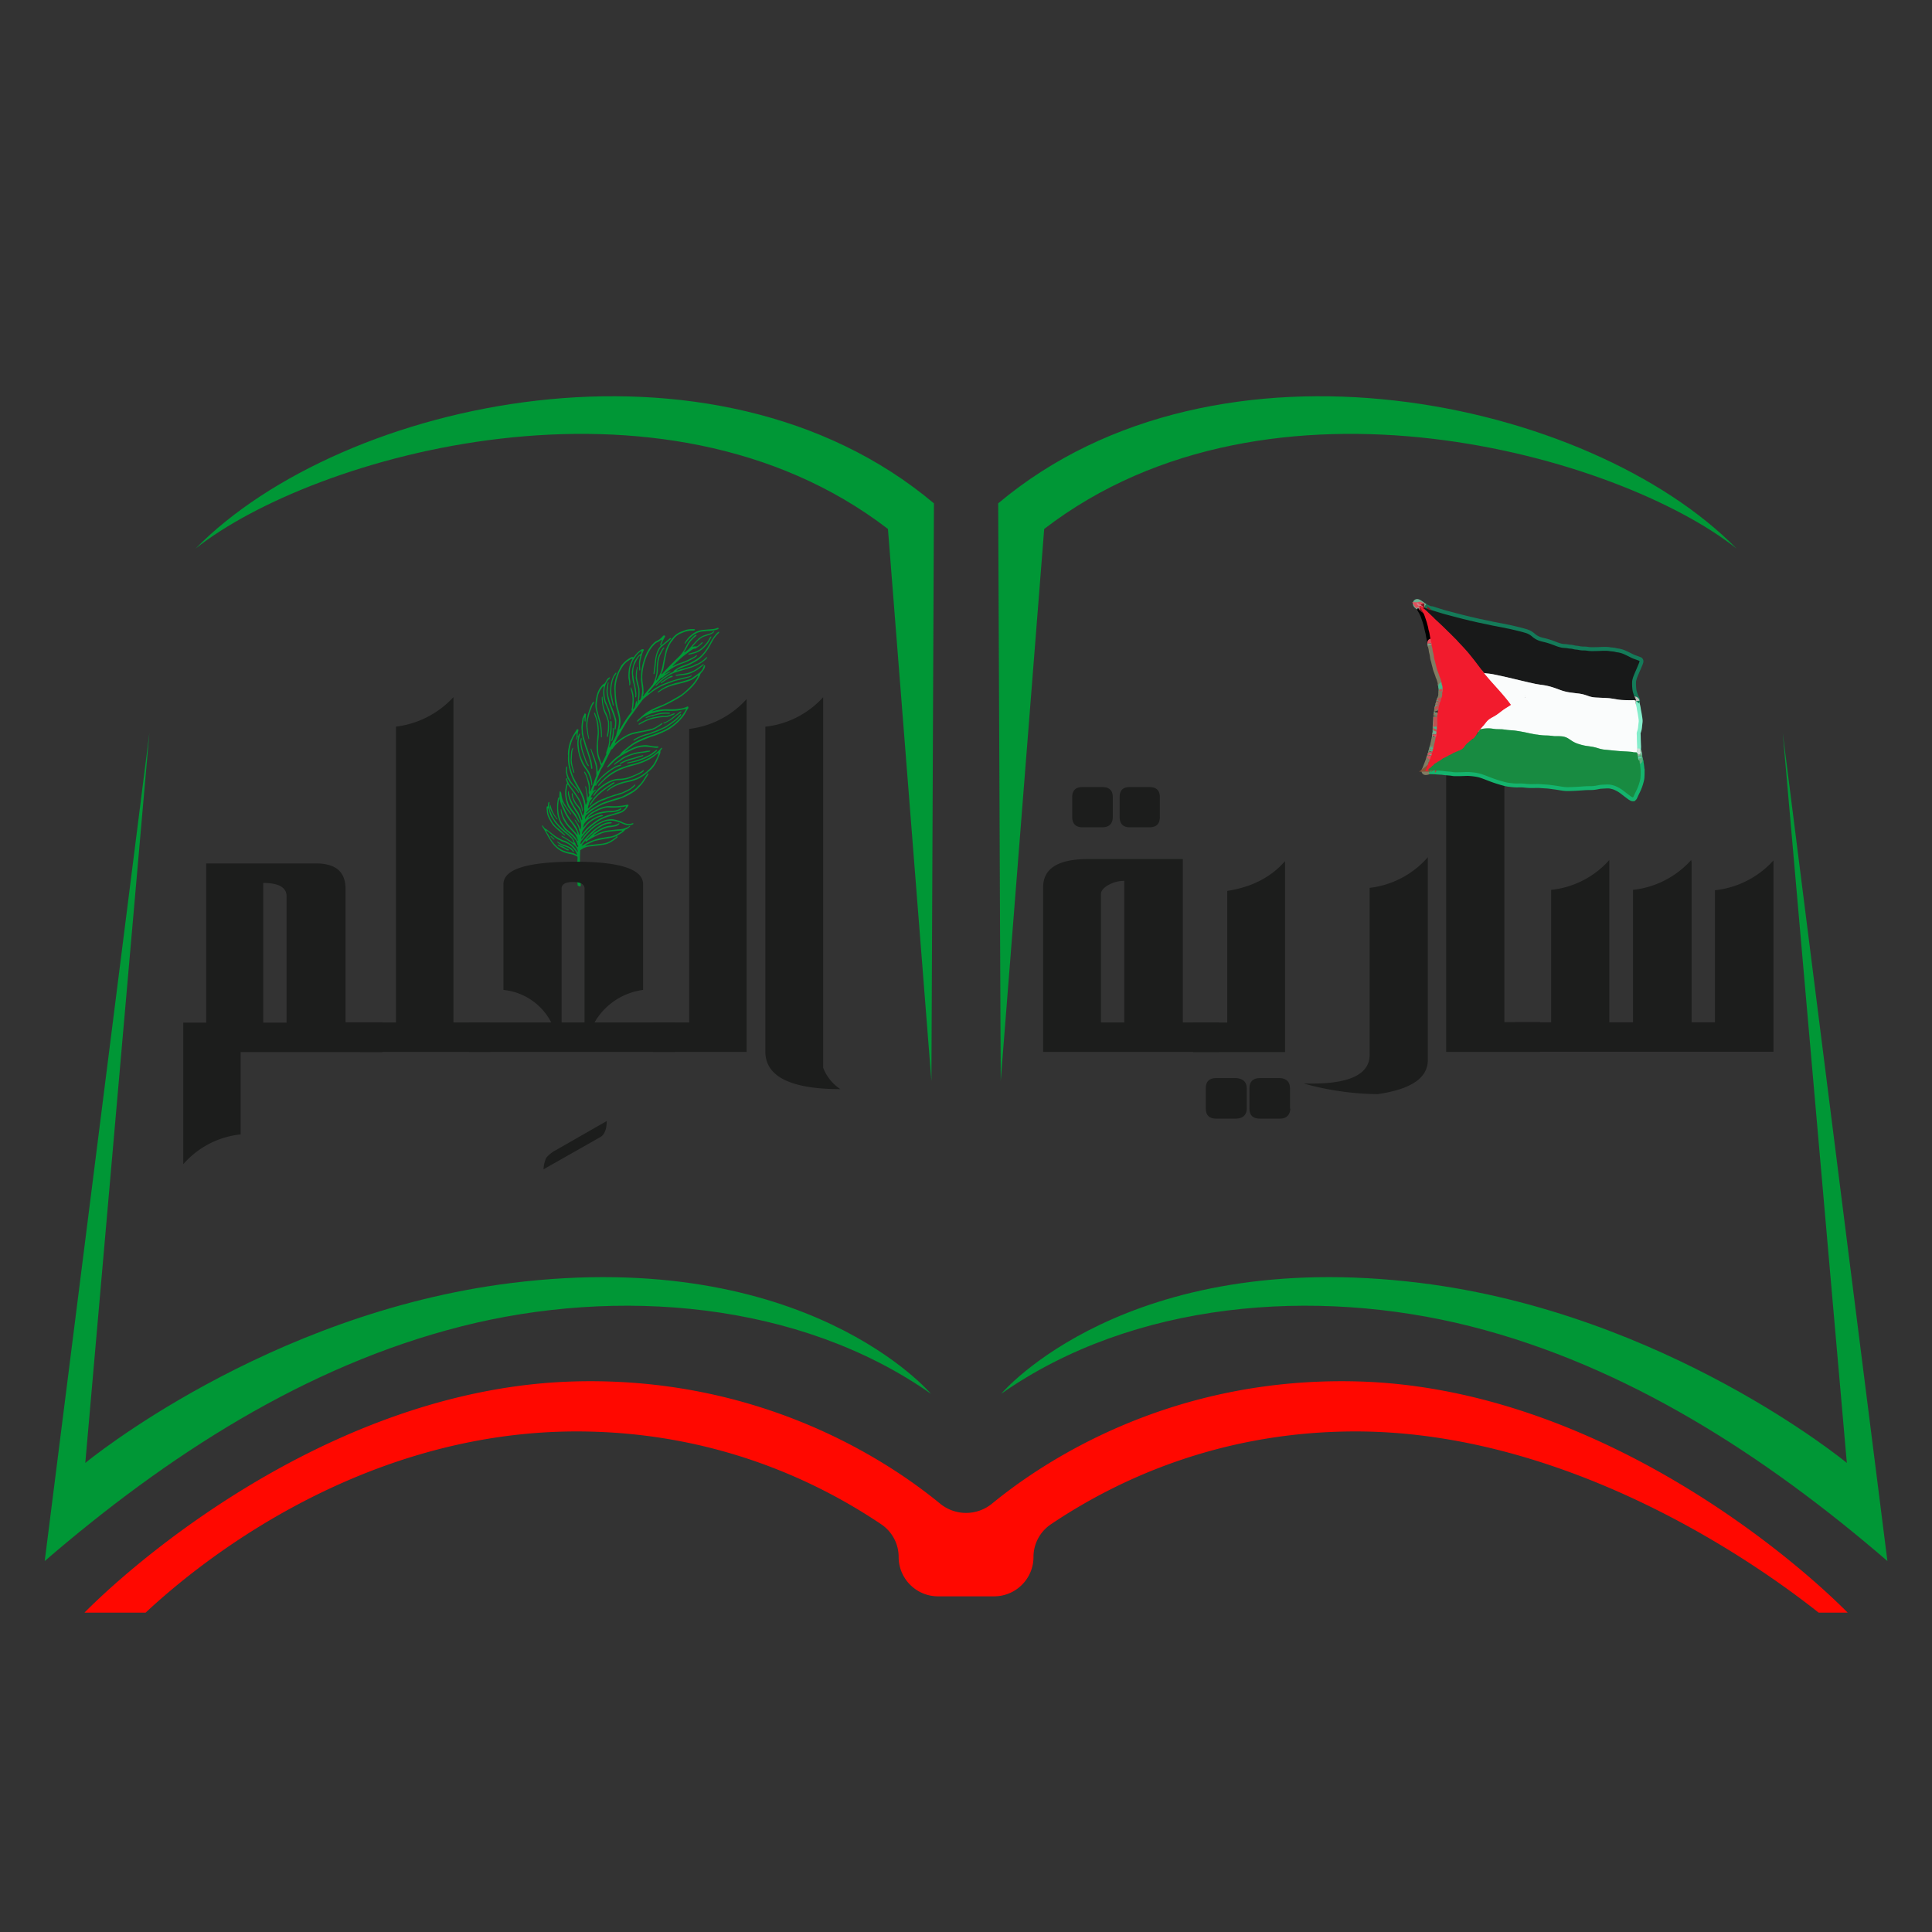 <svg xmlns="http://www.w3.org/2000/svg" xmlns:xlink="http://www.w3.org/1999/xlink" width="500" height="500" viewBox="0 0 375 375"><rect x="0" y="0" width="375" height="375" fill="#333333" stroke="none"/><clipPath id="a"><path transform="scale(.24)" d="M0 0h1562.5v1593.75H0z" fill-rule="evenodd"/></clipPath><g clip-path="url(#a)"><path d="M0 0h375v382.5H0z" fill="transparent"/></g><clipPath id="b"><path transform="scale(.24)" d="M0 0h1562.5v1562.5H0z" fill-rule="evenodd"/></clipPath><g clip-path="url(#b)"><path d="M0 0h375v375H0z" fill="transparent"/></g><clipPath id="c"><path transform="scale(.24)" d="M0 0h1562.5v1562.5H0z" fill-rule="evenodd"/></clipPath><g clip-path="url(#c)"><path d="M0 0h375v375H0z" fill="transparent"/></g><clipPath id="d"><path transform="scale(.24)" d="M0 0h1562.5v1593.75H0z"/></clipPath><g clip-path="url(#d)"><clipPath id="e"><path transform="scale(.24)" d="M0 0h1562.5v1562.5H0z"/></clipPath><g clip-path="url(#e)"><clipPath id="f"><path transform="scale(.24)" d="M0 0h1562.5v1562.5H0z"/></clipPath><g clip-path="url(#f)"><clipPath id="g"><path transform="scale(.24)" d="m519.136 478.175 67.68 32.317-102.337 214.321-67.68-32.317 102.337-214.32z"/></clipPath><g clip-path="url(#g)"><clipPath id="h"><path transform="scale(.24)" d="m586.728 510.45-67.68-32.317L416.71 692.454l67.68 32.317 102.337-214.32z"/></clipPath><g clip-path="url(#h)" fill="#009736"><path d="M111.015 143.175c.262-.518.587-1.004.886-1.503a.301.301 0 0 1 .061-.082.171.171 0 0 1 .19-.034c.11.04.154.12.116.244-.128.402-.212.808-.125 1.23l.009.012-.005.01-.006-.025c-.13.167-.029.413-.2.583-.028-.055-.068-.098-.068-.14.003-.171.023-.341.026-.512.004-.222.055-.45-.031-.7-.075.12-.123.212-.185.294-.509.67-.754 1.454-.962 2.25-.231.888-.24 1.794-.21 2.702.02.655.132 1.297.31 1.924.163.577.342 1.154.621 1.686.415.788.854 1.563 1.29 2.34.439.783.763 1.605.891 2.499.012.08-.004.17.112.236.074-.175.152-.344.216-.519.021-.06.03-.149.001-.198-.097-.162-.062-.335-.064-.503a9.281 9.281 0 0 0-.215-1.885 3.807 3.807 0 0 1-.059-.406c-.003-.024.03-.052.063-.106.14.236.122.498.19.733.07.245.095.504.156.753.058.237.024.49.113.747.172-.276.356-.51.138-.82-.04-.056 0-.166-.001-.251-.005-.512.038-1.032-.086-1.534-.18-.728-.328-1.47-.728-2.124-.035-.058-.052-.126-.075-.191-.018-.052-.018-.1.07-.129.036.04.086.082.119.136.104.176.225.347.296.537.18.482.344.97.499 1.46.176.56.153 1.147.177 1.761.14-.143.174-.291.22-.431.05-.146.087-.297.15-.436.322-.701.513-1.451.803-2.164a.38.38 0 0 0 .033-.149c-.01-.375.015-.749-.017-1.127-.076-.9-.396-1.735-.683-2.575-.156-.454-.28-.915-.407-1.376-.013-.046-.004-.069.033-.07.063.004.094.046.108.094.22.756.614 1.451.79 2.223.292.634.384 1.31.427 1.998.003.045.04.088.074.157.197-.406.413-.775.544-1.158-.147-.43-.276-.84-.427-1.24-.263-.697-.358-1.42-.383-2.161-.02-.568.074-1.126.095-1.69.015-.375.07-.75.102-1.124.01-.101.004-.204.005-.307.005-.532-.055-1.058-.117-1.585a5.208 5.208 0 0 0-.159-.805c-.069-.247-.164-.486-.245-.73a18.766 18.766 0 0 1-.188-.584l.043-.073c.024-.01.074-.005.089.013.13.164.162.373.246.56.211.47.336.964.418 1.473.148.936.174 1.874.079 2.817-.035.357-.081.713-.1 1.07a12.68 12.68 0 0 0 .042 1.742c.02.255.055.51.139.756.152.453.298.907.45 1.36.008.024.052.035.08.053.104-.048.127-.156.17-.245.196-.4.39-.802.579-1.206.08-.167.197-.326.112-.533-.016-.039.01-.1.025-.147.092-.293.182-.587.281-.877.159-.456.252-.924.28-1.405.025-.425.059-.852.118-1.271.087-.611.174-1.218.132-1.837-.013-.188-.01-.376-.008-.564 0-.048.025-.096.043-.143l.04-.026c.03.002.077.005.085.023.03.06.062.126.063.19.02.839.052 1.677-.128 2.506-.036.165-.04.338-.054.508-.031.392-.062.782-.125 1.172-.042.26-.154.513-.106.79.144-.159.216-.354.31-.536.174-.334.33-.675.538-.993.186-.285.311-.61.464-.916.072-.545.293-1.053.404-1.588.161-.781.188-1.561-.022-2.34-.107-.397-.207-.796-.317-1.192a10.085 10.085 0 0 1-.303-1.666c-.071-.68-.092-1.366-.13-2.05-.058-1.08.202-2.105.586-3.101.13-.335.304-.654.47-.974.125-.242.243-.497.412-.708a5.499 5.499 0 0 1 1.867-1.5c.149-.075.253.02.394.026.06-.07.133-.144.19-.227.345-.499.78-.903 1.281-1.24.197-.132.224-.136.521-.048-.01.064-.005.14-.036.195-.19.348-.294.725-.403 1.104-.183.645-.333 1.29-.281 1.968.017.221.022.444.03.666a.203.203 0 0 1-.02.1c-.013.026-.041.057-.067.061-.026.005-.07-.017-.077-.038a.662.662 0 0 1-.044-.199c-.017-.41-.033-.82-.038-1.23 0-.155.017-.308.05-.459.057-.284.13-.566.194-.85.01-.047 0-.1-.076-.119a.986.986 0 0 0-.104.09c-.337.375-.546.83-.752 1.28-.14.308-.309.614-.359.959-.081.576-.176 1.152-.027 1.733.025.098.018.205.035.306.053.303.095.61.17.908.16.631.276 1.27.35 1.918.03.252-.004.512-.01.769l-.012.048c-.03.038-.065.072-.098.107-.03-.036-.087-.071-.087-.107-.002-.205.038-.415.008-.615-.105-.712-.18-1.43-.394-2.121-.204-.66-.21-1.35-.269-2.03a.491.491 0 0 1 .004-.103c.08-.664.235-1.31.468-1.938.08-.217.236-.373.345-.564.215-.376.47-.715.853-.936a.304.304 0 0 0 .14-.205c.035-.14.057-.284.092-.46-.118.093-.192.164-.278.216-.419.259-.712.633-.97 1.04-.056.086-.114.17-.177.252-.285.373-.453.804-.608 1.24a4.365 4.365 0 0 0-.189.639c-.045.234-.058.474-.078.712-.043.513-.069 1.026.041 1.535.022.1.03.203.048.304.046.241.01.479-.035.714-.008.041-.056.075-.096.125-.028-.063-.069-.107-.066-.152.017-.38-.045-.749-.118-1.118a1.936 1.936 0 0 1-.04-.305c-.04-1.198.12-2.355.72-3.42.032-.058.05-.124.072-.183-.118-.079-.212-.02-.296.026a5.685 5.685 0 0 0-.89.604c-.558.457-.891 1.076-1.244 1.68-.2.343-.307.725-.439 1.097a7.114 7.114 0 0 0-.406 2.724c.031.752.067 1.504.196 2.25.068.39.124.777.236 1.157.21.705.41 1.413.483 2.15.02.188.025.375.014.563a6.71 6.71 0 0 1-.192 1.21c-.017.068-.081.137-.017.227a.843.843 0 0 0 .25-.263c.208-.353.42-.705.639-1.053.2-.319.399-.638.613-.947.254-.365.526-.718.785-1.079.087-.123.193-.247.08-.417-.023-.034-.008-.101.006-.148.123-.416.121-.845.162-1.27a5.63 5.63 0 0 0-.214-2.235 2.83 2.83 0 0 1-.109-.708c0-.02.042-.043.065-.064.645 1.378.592 2.819.351 4.292.276-.222.404-.48.467-.803.054-.273.065-.57.223-.819.021.003.046-.003.052.007.11.156.01.332.02.513a.314.314 0 0 0 .14-.236c.105-.763.204-1.527.16-2.3-.018-.307-.05-.618-.159-.908-.163-.436-.211-.9-.33-1.345a.797.797 0 0 1-.025-.255c.043-.628-.005-1.269.235-1.873.018-.046.009-.102.018-.153.01-.05.03-.09.105-.069.006.044.03.098.018.14-.121.417-.119.847-.148 1.272-.03.425.018.85.126 1.27.11.43.2.865.316 1.295.037.15.057.303.061.457.027.583.022 1.164-.077 1.742-.016.095-.053.202.015.297.077.028.134-.005.175-.066.108-.158.182-.33.222-.517.124-.586.232-1.175.146-1.78-.046-.32-.073-.647-.119-.969-.05-.356-.098-.712-.054-1.073.014-.118.002-.24.003-.36a9.396 9.396 0 0 1 .232-1.929c.13-.603.322-1.19.538-1.763.365-.969.881-1.85 1.62-2.59.222-.223.464-.413.749-.534.324-.138.581-.358.831-.593.112-.106.208-.227.317-.336.035-.035.083-.075.128-.078a.391.391 0 0 1 .193.038c.071.034.074.106.051.177a.424.424 0 0 1-.037.095 7.507 7.507 0 0 0-.711 1.478c-.02.055-.06.103-.094.153l-.11-.097c.001-.173.095-.322.151-.48.061-.171.194-.321.139-.563-.294.19-.546.391-.84.518-.256.111-.454.3-.647.497-.58.596-.992 1.295-1.34 2.047-.312.674-.515 1.381-.684 2.095a8.894 8.894 0 0 0-.113 3.671c.094.511.087 1.023.106 1.536a.701.701 0 0 1-.065.297c-.04.096-.07.192-.104.287.088.033.148.011.191-.048.102-.137.19-.283.299-.416.435-.528.875-1.05 1.312-1.576.066-.079.135-.157.181-.247.467-.913.725-1.88.736-2.908.008-.6.065-1.195.17-1.786.062-.352.147-.705.314-1.028.173-.336.346-.671.532-.999.076-.13.187-.243.291-.356.039-.041.1-.09.17-.014-.017.046-.023.102-.052.14-.301.38-.49.82-.71 1.245a2.947 2.947 0 0 0-.211.578c-.154.547-.196 1.11-.252 1.67-.046.46.023.921-.086 1.38-.07.299-.124.601-.217.894a1.536 1.536 0 0 0-.084.523c.17-.245.361-.424.425-.64.067-.223.21-.385.3-.583.087-.187.197-.366.254-.56.115-.395.23-.787.305-1.194.146-.807.325-1.61.496-2.412.064-.301.13-.603.251-.888.31-.728.681-1.416 1.187-2.032a4.072 4.072 0 0 1 1.819-1.286c.177-.063.355-.124.53-.193.603-.242 1.232-.26 1.868-.233.073.004.12.056.14.142-.127.135-.303.14-.47.141a4.764 4.764 0 0 0-2.04.452c-.047.022-.096.038-.144.056a3.279 3.279 0 0 0-1.442 1.039c-.118.146-.215.31-.338.451-.385.446-.617.976-.843 1.51-.235.556-.336 1.148-.458 1.734-.129.62-.228 1.245-.35 1.866-.059.301-.122.602-.268.88-.077.15-.126.314-.191.48a.446.446 0 0 0 .265-.17c.227-.257.449-.519.687-.764.632-.65 1.27-1.294 1.91-1.937.301-.304.633-.58.908-.906.352-.422.654-.877.906-1.366.181-.349.357-.702.566-1.035.322-.51.765-.918 1.2-1.328a.773.773 0 0 1 .268-.144c.08-.029.12.034.133.119-.032.03-.066.068-.104.1-.66.553-1.248 1.167-1.642 1.948-.177.351-.348.707-.59 1.022-.04.052-.06.12-.086.176.064.042.11.022.149-.004a6.037 6.037 0 0 0 1.224-1.09 27.85 27.85 0 0 1 1.213-1.322 3.53 3.53 0 0 1 1.326-.859c.32-.12.65-.22.98-.311.32-.09.604-.236.836-.476.016-.017.061-.01.093-.012.055.066.025.125-.021.176a1.896 1.896 0 0 1-.776.488c-.274.097-.554.18-.83.275-.258.09-.526.164-.755.319-.384.26-.754.534-1.054.895-.197.237-.411.46-.618.688-.053.058-.13.106-.082.204.186-.034.382-.123.55-.088.223.046.369-.035.513-.154.212-.174.41-.365.615-.546a.954.954 0 0 1 .164-.118c.016-.008.054.016.077.033l.007.047c-.033.06-.06.125-.108.17-.36.345-.75.65-1.173.913-.058.037-.123.081-.186.085-.366.018-.636.234-.913.433-.403.29-.8.587-1.197.886-.177.133-.35.275-.517.421-.294.26-.586.524-.875.79-.264.243-.523.492-.783.74-.05.04-.06.088-.034.146a6.82 6.82 0 0 1 1.548-.677c.891-.273 1.703-.71 2.525-1.13.18-.092.333-.235.501-.349.016-.01.06.013.087.029l.013.047c-.028.06-.046.136-.093.173-.162.126-.326.253-.505.351-.737.405-1.488.778-2.288 1.044-.13.043-.26.09-.388.138a8.857 8.857 0 0 0-2.645 1.555c-.095.081-.215.153-.277.321.364-.197.653-.456 1.04-.507l.022.046c.01.06-.014.1-.07.122-.528.254-.988.61-1.435.984-.026.022-.054.057-.082.058-.217.009-.322.174-.446.311-.651.724-1.308 1.443-1.947 2.178-.14.16-.32.311-.372.556.181-.052.307-.166.43-.274a8.02 8.02 0 0 1 1.346-.94c.46-.262.933-.501 1.431-.69.593-.222 1.18-.466 1.786-.646a29.946 29.946 0 0 1 2.541-.628c.312-.064.631-.119.891-.336.04.103.012.172-.044.21-.114.073-.233.15-.36.191-.31.1-.624.188-.94.267-.53.132-1.065.249-1.597.38-.217.053-.429.12-.637.202-.651.259-1.325.46-1.962.757-.233.108-.47.21-.693.335-.628.35-1.23.74-1.787 1.2-.37.304-.754.59-1.123.896a2.54 2.54 0 0 0-.388.407c-.354.462-.7.93-1.042 1.399-.362.497-.697 1.016-1.078 1.499-.566.714-1.035 1.489-1.494 2.27-.295.502-.571 1.014-.856 1.522-.025.045-.043.096-.075.135-.298.363-.454.804-.676 1.209a.53.53 0 0 0-.055.144c-.01.05-.072.102-.008.17.084-.068.163-.132.244-.194.326-.25.647-.504.98-.744.18-.13.378-.234.57-.348.561-.333 1.147-.621 1.78-.777.582-.143 1.173-.253 1.764-.342.592-.088 1.168-.268 1.757-.379.082-.016.162-.056.242-.085.372-.139.708-.344 1.038-.56.214-.141.423-.291.643-.425.087-.053.162-.02.17.127a17.34 17.34 0 0 1-1.183.783 4.472 4.472 0 0 1-1.534.567c-.169.03-.336.068-.504.103-.789.16-1.577.319-2.366.486-.166.035-.328.094-.491.146-.543.175-1.026.466-1.507.767-.776.487-1.471 1.06-2.007 1.81-.05.07-.094.164-.163.192-.2.08-.268.254-.351.422l-1.359 2.772c-.068.138-.126.286-.219.406-.14.178-.236.378-.332.578-.171.355-.3.728-.455 1.088-.21.49-.373.99-.535 1.57.289-.5.62-.886.971-1.247a12.07 12.07 0 0 1 1.969-1.643c.559-.372 1.132-.71 1.793-.865a.606.606 0 0 1 .2-.007c.019.002.036.05.046.08l-.014.047c-.059.032-.118.068-.181.086-.5.14-.955.365-1.397.639-.717.444-1.36.982-1.985 1.542-.153.136-.313.275-.43.438-.298.415-.689.763-.868 1.255-.07-.034-.118-.075-.16-.071a.152.152 0 0 0-.115.084c-.091.24-.178.482-.254.727-.025.083-.077.183.024.271.122-.1.239-.198.36-.289.015-.011.07.005.083.024.014.019.02.074.005.092-.078.09-.163.173-.247.259-.327.334-.59.707-.717 1.16.102.085.281-.172.332.109-.111.133-.225.282-.352.42-.13.14-.221.304-.274.489-.078.262-.16.521-.222.788-.024.103-.085.213-.02.353.098-.089.188-.166.272-.249a6.808 6.808 0 0 1 1.09-.855c.505-.322 1.028-.62 1.605-.803.164-.05.33-.104.48-.184.275-.146.572-.228.866-.319.406-.126.8-.295 1.22-.38.082-.016.159-.062.24-.089.178-.06.355-.134.539-.168.185-.037.362-.098.53-.184.386-.188.77-.378 1.153-.569.155-.074.295-.17.42-.288.196-.19.418-.353.629-.527.038-.032.078-.056.13-.03.03.118-.04.198-.114.267-.375.352-.76.688-1.226.923-.61.307-1.219.606-1.887.792-.953.267-1.906.547-2.8.988a.46.46 0 0 1-.097.034c-.702.165-1.275.595-1.853.982-.552.369-1.024.853-1.466 1.357-.043.048-.076.107-.046.178.078.008.136-.032.177-.087.241-.32.557-.551.894-.76.54-.333 1.093-.64 1.652-.94.334-.174.68-.319 1.04-.433.6-.197 1.203-.388 1.805-.578.245-.077.49-.157.74-.215.286-.063.56-.16.822-.29.578-.298 1.143-.62 1.715-.931.212-.115.396-.268.586-.416.3-.231.532-.53.809-.783.412-.375.71-.828.995-1.297.203-.334.422-.658.626-.975.102.014.17.025.188.106-.102.178-.196.358-.303.53-.356.564-.7 1.138-1.151 1.634-.439.482-.882.962-1.426 1.328-.67.45-1.39.819-2.133 1.123-.695.285-1.426.487-2.146.708-.754.232-1.503.467-2.211.824a11.795 11.795 0 0 0-2.629 1.776c-.27.244-.34.474-.275.916a3.67 3.67 0 0 1 1.45-1.513c.65-.379 1.33-.711 2.056-.925.342-.1.709-.168 1.062-.161.373.007.748.026 1.122.027.528 0 1.472-.099 2.038-.208.212-.04.429-.134.65-.05a.187.187 0 0 1-.024.2c-.12.168-.235.338-.36.5-.333.435-.76.736-1.28.905-.619.204-1.247.376-1.871.559-.776.226-1.528.496-2.217.937-.652.418-1.247.901-1.828 1.41a4.224 4.224 0 0 0-.467.475c-.338.406-.667.821-.994 1.238-.05.064-.071.154-.092.236-.012.046.002.1.01.212.274-.38.461-.714.72-.98.64-.664 1.246-1.359 2.048-1.855.842-.522 1.7-.949 2.7-1.056.26-.028.516-.036.765.016.586.12 1.166.271 1.703.545.261.133.538.22.819.297.322.089.641.088.96-.02.08-.028.161-.063.244-.073.072-.01.126.038.146.137a1.44 1.44 0 0 1-.699.258c-.477.041-.916-.072-1.34-.27a7.834 7.834 0 0 0-1.7-.556c-.512-.11-1.016-.07-1.524.035-.616.128-1.158.432-1.687.742-.878.516-1.585 1.244-2.263 1.994-.286.316-.513.687-.808.993-.173.18-.212.377-.251.591-.009.047.019.096.093.107.117-.158.235-.323.358-.485.417-.546.891-1.04 1.378-1.522.647-.639 1.338-1.229 2.135-1.676.574-.323 1.19-.526 1.852-.56a.531.531 0 0 1 .197.04c.024.009.049.05.051.079 0 .033-.014.06-.04.08-.14.082-.297.074-.449.094a4.087 4.087 0 0 0-1.539.544c-.561.331-1.102.691-1.55 1.175-.093.1-.194.192-.303.276-.355.273-.635.62-.943.94-.045.048-.088.104-.072.181.173-.11.33-.24.471-.389.286-.294.586-.574.884-.856.086-.083.179-.157.28-.222.333-.209.668-.418 1.011-.61.62-.348 1.277-.587 1.993-.634.568-.037 1.122-.125 1.608-.456a.102.102 0 0 1 .093-.005c.026.012.036.052.06.091a1.52 1.52 0 0 1-.91.511c-.353.06-.7.147-1.062.166-.185.01-.37.066-.55.12-.903.265-1.681.758-2.41 1.337-.032.025-.068.07-.013.113.161-.017.285-.115.421-.186.718-.376 1.468-.663 2.279-.758.747-.087 1.494-.193 2.244-.232a3.951 3.951 0 0 0 1.142-.247c.242-.086.486-.167.693-.328a.367.367 0 0 1 .14-.061l.074.035c.01.026.005.077-.014.093-.246.183-.473.396-.762.515a.53.53 0 0 0-.214.13c-.317.397-.734.656-1.173.892-.146.078-.302.146-.413.28.171.166.173.222.017.346l-.485.38c-.38.297-.793.538-1.238.724-.374.156-.79.233-1.194.291a51.55 51.55 0 0 1-2.294.27c-.7.07-1.33.298-1.901.757-.021.617-.074 1.25-.056 1.881.028.959-.071 1.915-.017 2.875.025.444.036.885.115 1.325.041.235.056.476.068.715.009.166-.104.242-.273.19-.112-.035-.24-.045-.34-.182-.022-.324-.059-.68-.068-1.038a58.25 58.25 0 0 1 .04-4.104c.004-.085.006-.17.005-.256a.238.238 0 0 0-.156-.248c-.341-.155-.668-.334-1.05-.401a8.606 8.606 0 0 1-1.29-.32 4.664 4.664 0 0 1-1.695-1.029c-.603-.564-1.054-1.254-1.464-1.971-.349-.608-.664-1.236-1.049-1.823-.08-.124-.173-.25-.192-.4.056-.045.106-.043.139 0 .104.136.2.277.303.413.04.053.082.121.138.144.338.134.587.396.874.602.455.329.863.717 1.35 1.012.529.321 1.056.625 1.66.778.066.017.124.057.189.08.291.11.533.304.796.461.284.17.52.387.733.635.235.273.458.554.62.878.024.047.055.084.115.074.052-.037.03-.089.02-.132-.112-.549-.442-.962-.863-1.3-.6-.479-1.215-.939-1.89-1.313-.105-.057-.213-.113-.305-.188-.048-.039-.138-.093-.073-.197.05.017.1.036.147.059.628.347 1.248.707 1.817 1.147.122.094.24.19.421.21a2.95 2.95 0 0 1-.27-.564.623.623 0 0 0-.158-.259c-.274-.257-.525-.535-.82-.773a19.683 19.683 0 0 1-1.386-1.215c-.39-.382-.737-.808-1.092-1.224-.098-.115-.152-.266-.233-.396-.08-.13-.174-.254-.256-.384-.073-.115-.15-.23-.206-.352-.23-.496-.432-1.002-.553-1.537-.012-.051-.031-.061-.069-.026-.012.03-.036.062-.034.09.038.426.058.855.227 1.256.1.237.197.475.312.704.34.68.776 1.29 1.375 1.764.512.404.962.872 1.435 1.316.037.035.055.077.024.127-.095.024-.166-.031-.23-.085-.485-.404-.985-.795-1.45-1.222-.65-.599-.79-.768-1.184-1.467-.36-.64-.702-1.296-.682-2.07.002-.066-.038-.133-.038-.2.002-.199-.038-.403.058-.582l.183-.01c.012-.169.018-.34.04-.51.016-.101.046-.198.09-.29.02-.041.083-.053.139-.028.056.132.004.266-.004.4-.015.233-.024.467.113.673a.588.588 0 0 0-.025.24c.03.298.175.554.274.826.408 1.123 1.166 2.005 1.992 2.828.483.48 1.02.907 1.519 1.372.399.37.8.746.963 1.297.02.064.063.122.105.175a.761.761 0 0 1 .184.416c.007.094.054.157.11.223.095.109.176.233.32.29.06-.117.084-.247.021-.312-.145-.15-.134-.345-.203-.514-.077-.19-.144-.393-.268-.55-.359-.456-.744-.891-1.195-1.261a24.13 24.13 0 0 1-.665-.563 1.86 1.86 0 0 1-.28-.297c-.22-.305-.434-.615-.643-.928a3.093 3.093 0 0 1-.255-.443c-.355-.79-.565-1.612-.553-2.484.005-.342-.009-.686.02-1.026.033-.373.102-.744.163-1.115a.145.145 0 0 1 .098-.101c.039-.007.083.025.126.046.075-.176.03-.363.042-.544.015-.222.032-.444.054-.665.002-.024.04-.046.07-.077.037.026.09.045.115.08.11.16.14.342.163.534.078.652.253 1.281.61 1.838.268.416.495.86.815 1.243.175.212.32.443.435.692.018.039.026.106-.054.114l-.047-.016a3.226 3.226 0 0 1-.113-.168c-.029-.043-.052-.089-.083-.13-.196-.259-.394-.516-.591-.775a1.454 1.454 0 0 1-.06-.083c-.168-.258-.331-.52-.505-.774-.087-.126-.114-.288-.245-.384-.008-.007-.031.007-.075.019.062.157.116.315.184.467.125.281.274.553.386.84.322.82.782 1.558 1.322 2.249.159.203.312.409.47.61.441.562.733 1.195.921 1.88.024.086.022.191.165.248-.002-.287.104-.553-.066-.81-.036-.055-.046-.13-.056-.197-.09-.552-.327-1.04-.63-1.502-.1-.15-.177-.314-.268-.476.11-.029.154.025.193.083.142.214.277.432.426.642.222.312.379.65.438 1.03.009.056.01.134.117.135.048-.233.125-.46.115-.702-.019-.43-.082-.851-.253-1.251-.094-.22-.19-.441-.268-.667a2.006 2.006 0 0 0-.28-.548c-.415-.566-.763-1.173-1.103-1.786-.285-.515-.439-1.076-.588-1.639a1.67 1.67 0 0 1-.017-.715c.01-.058.017-.132.134-.124 0 .446.099.877.253 1.297.349.957.858 1.827 1.457 2.644.119.167.216.345.293.535.153.362.302.727.457 1.088.015.035.011.113.094.078.07-.111.025-.23.01-.344-.06-.444-.213-.863-.352-1.287a2.963 2.963 0 0 0-.637-1.103c-.426-.466-.676-1.024-.89-1.606-.085-.23-.1-.467-.112-.706.001-.052.015-.1.041-.146a.1.1 0 0 1 .082-.048.094.094 0 0 1 .07.06c.015.084.022.168.02.253-.002.226.042.443.131.65.227.539.5 1.049.91 1.476.3.315.499.69.61 1.113.057.215.13.426.197.639.02.063.036.129.109.154.023-.023.06-.042.069-.07.072-.246.141-.493.205-.74.01-.051.007-.101-.008-.15-.063-.219-.053-.44-.026-.66.024-.206.015-.41-.025-.614a8.13 8.13 0 0 0-.904-2.502 97.804 97.804 0 0 1-1.064-1.934c-.405-.76-.68-1.569-.894-2.4-.205-.8-.308-1.61-.25-2.438.004-.068.015-.139 0-.204-.04-.188-.01-.373-.004-.561.015-.431.114-.848.2-1.266a6.315 6.315 0 0 1 .57-1.588l-.004.008zm2.658 20.976c1.023-.208 2.067-.252 3.1-.384.495-.064.977-.169 1.425-.39.244-.12.477-.267.706-.412.201-.128.39-.276.59-.41a.54.54 0 0 0 .205-.263c-.093.026-.187.048-.278.08-.5.175-1.013.3-1.539.373-.76.103-1.51.286-2.263.441-.32.066-.604.233-.9.364-.374.165-.749.326-1.094.51-.005.078.013.096.048.09zm-.538-.092c.608-.383 1.256-.69 1.923-.947a8.833 8.833 0 0 1 1.727-.464c.538-.09 1.072-.204 1.615-.266.481-.054.921-.255 1.35-.464.321-.156.619-.363.925-.55.026-.016.039-.054.097-.14-.53-.028-1.002.045-1.476.085-.459.038-.917.097-1.374.158a5.297 5.297 0 0 0-1.375.387c-.676.289-1.332.617-1.969.985-.221.127-.454.232-.637.42a.315.315 0 0 1-.285.103l.015-.255c-.287.319-.569.624-.787 1.062.129-.056.194-.077.25-.113h.001zm-1.275 1.432c-.558-.996-1.363-1.699-2.455-2.053-.213-.07-.427-.122-.599-.275a.297.297 0 0 0-.088-.052c-.814-.321-1.436-.916-2.08-1.476a3.195 3.195 0 0 0-.628-.435c.08.217.143.425.277.606.143.193.268.397.374.613.365.748.88 1.388 1.495 1.934.461.409 1.012.696 1.604.887.292.09.589.162.89.215.464.087.928.198 1.324.503.03-.193-.038-.333-.114-.467zm-.564-3.944c-.286-.29-.544-.609-.826-.907a6.152 6.152 0 0 1-1.493-2.602 3.787 3.787 0 0 1-.137-.91c0-.023.042-.047.08-.087.088.156.072.33.12.484.052.163.1.328.149.492.029.098.044.203.09.293.345.689.684 1.383 1.217 1.956.533.572 1.064 1.134 1.554 1.762.028-.059.057-.09.052-.113a3.36 3.36 0 0 0-.343-.91 11.79 11.79 0 0 0-1.067-1.564 8.992 8.992 0 0 1-1.252-2.112c-.113-.268-.249-.526-.36-.796a7.749 7.749 0 0 1-.44-1.367c-.019-.093-.019-.193-.1-.259-.254 1.165-.275 2.33-.015 3.498a4.19 4.19 0 0 0 .707 1.583c.13.18.26.36.388.543.175.256.385.48.628.672.217.166.42.35.626.53.469.406.875.866 1.177 1.412.014.027.046.044.07.066.047 0 .065-.02.054-.061-.166-.604-.431-1.15-.879-1.603zm2.032-1.529c-.013.2-.167.386-.058.605.651-.992 1.554-1.665 2.625-2.128.234-.102.477-.186.719-.272.114-.04.235-.057.347.012.03.018.049.043.059.076.003.023-.023.069-.044.075-.146.045-.298.074-.443.123-.504.17-.97.411-1.432.678a4.82 4.82 0 0 0-1.37 1.216c-.223.28-.42.582-.612.885-.08.128-.118.283-.17.427-.018.05-.003.101.083.17.69-1 1.596-1.755 2.55-2.453a7.955 7.955 0 0 1 2.725-1.275 29.26 29.26 0 0 0 2.011-.616 2.317 2.317 0 0 0 1.081-.75c.043-.052.07-.117.1-.177l-.005-.053c-.046-.076-.12-.048-.176-.03-.379.114-.77.14-1.162.174-.682.058-1.364.07-2.048.033a2.592 2.592 0 0 0-.91.133 8.996 8.996 0 0 0-1.057.396c-.433.202-.86.42-1.257.692a3.257 3.257 0 0 0-.686.611c-.017.022-.011.063-.02.121.184-.108.35-.218.525-.307.35-.175.706-.342 1.061-.512.062-.03.125-.055.19-.075.81-.235 1.631-.396 2.475-.404.71-.006 1.395-.097 2.014-.48a.218.218 0 0 1 .098-.02l.044.024c.013.03.036.07.025.09-.03.06-.063.13-.116.162-.296.172-.595.335-.945.382-.44.06-.878.146-1.327.113a1.264 1.264 0 0 0-.254.011c-.952.127-1.9.27-2.754.756-.208.118-.428.218-.632.34-.447.266-.809.628-1.123 1.038-.051.065-.127.139-.132.211l.001-.002z"/><path d="M133.21 138.093c-.23.441-.503.854-.82 1.237-.426.517-.9.986-1.42 1.407-.55.443-1.125.85-1.759 1.15-.772.364-1.55.726-2.37.984-.146.046-.295.083-.438.136-.74.271-1.467.575-2.19.89a8.53 8.53 0 0 0-1.563.88c-.458.329-.884.703-1.323 1.058-.008.006 0 .032.002.06.43-.208.858-.41 1.28-.62a6.046 6.046 0 0 1 1.754-.56c.522-.084 1.05-.115 1.583-.011.536.104 1.078.19 1.63.173.05-.001.107.001.15.023.042.023.088.071.09.11 0 .039-.047.1-.084.11-.218.06-.44.047-.662.019-.543-.07-1.084-.164-1.63-.192-.867-.044-1.7.14-2.497.492a16.96 16.96 0 0 0-1.779.92c-.677.401-1.353.803-1.922 1.358l-.883.858c-.123.119-.242.24-.367.358-.018.016-.056.013-.083.018l-.034-.041c-.032-.074.005-.126.05-.183.612-.767 1.305-1.451 2.113-2.011.158-.11.303-.234.408-.385.21-.302.487-.528.764-.758.238-.196.483-.383.716-.583a9.07 9.07 0 0 1 2.304-1.43c.753-.327 1.501-.668 2.294-.892.1-.026.197-.058.294-.094.51-.201 1.016-.41 1.528-.606.693-.263 1.323-.643 1.932-1.057.453-.307.862-.675 1.26-1.052.628-.594 1.11-1.298 1.542-2.04.034-.06.11-.13.024-.234-.16.039-.325.083-.491.119-.468.1-.936.206-1.416.238-.546.037-1.096.062-1.639.024-1.103-.075-2.134.23-3.171.523-.414.117-.785.34-1.177.511-.419.18-.755.463-1.093.75-.092.078-.172.168-.262.246a.517.517 0 0 1-.134.072l-.048-.012c-.015-.025-.038-.065-.029-.083.042-.073.084-.15.144-.208.185-.178.374-.353.569-.52.378-.322.738-.665 1.153-.942.772-.519 1.617-.892 2.475-1.238.349-.141.709-.26 1.043-.43a39.361 39.361 0 0 0 1.852-.995c.622-.358 1.268-.68 1.817-1.153.233-.201.466-.403.691-.613.79-.737 1.538-1.509 2.018-2.496.031-.066.143-.106.076-.21-.142-.016-.21.103-.3.172-.396.303-.809.587-1.271.767-.477.186-.976.32-1.47.456-.626.17-1.263.303-1.887.483a8.393 8.393 0 0 0-2.371 1.089c-.155.104-.313.205-.472.31-.05-.114-.011-.193.058-.243.29-.21.577-.43.883-.616.663-.403 1.388-.667 2.125-.894.229-.071.461-.142.697-.174.203-.03.403-.076.598-.139.442-.133.885-.26 1.325-.397.31-.098.633-.178.904-.362.494-.338.986-.68 1.451-1.053.307-.246.567-.549.708-.932.053-.145.12-.284.178-.426.02-.057.058-.082.117-.074.078.012.11.077.098.152-.016.1-.026.205-.064.298-.143.352-.365.66-.614.938-.13.146-.242.273-.271.47-.013.082-.064.159-.102.235-.154.305-.326.6-.517.883-.268.398-.562.775-.883 1.131-.345.384-.728.725-1.113 1.064-.36.314-.73.621-1.122.892-.38.261-.791.476-1.192.703a24.92 24.92 0 0 1-2.523 1.273c-.566.241-1.126.498-1.688.752-.054.024-.136.046-.093.15a9.16 9.16 0 0 1 3.035-.407 11.9 11.9 0 0 0 2.452-.139 4.504 4.504 0 0 0 1.127-.332c.075-.034.149-.07.222-.104.147.271.159.293.048.43-.142.175-.242.373-.345.57zM117.299 151.12c.86-.857 1.875-1.476 2.975-1.972.391-.176.802-.29 1.201-.438.529-.197 1.079-.327 1.624-.472a12.84 12.84 0 0 0 2.45-.908c.992-.497 1.876-1.121 2.611-1.955.057-.064.118-.124.184-.18.037-.032.086-.065.137-.026.054.037.06.081.018.131-.106.154-.215.307-.338.483.063.244-.015.483-.125.72-.151.328-.288.661-.436.989-.326.723-.723 1.4-1.32 1.939-.203.183-.42.35-.622.536a7.124 7.124 0 0 1-2.89 1.612c-.378.109-.762.2-1.147.28-.59.122-1.16.304-1.72.519-.662.25-1.271.595-1.826 1.034-.091.073-.17.175-.306.168.003-.032-.006-.074.011-.094.187-.226.4-.422.64-.59.918-.625 1.926-1.033 3.007-1.273.618-.137 1.235-.28 1.833-.494.403-.146.788-.33 1.155-.554.797-.48 1.477-1.099 2.092-1.793.09-.102.17-.213.257-.319.34-.418.524-.92.762-1.394.147-.291.233-.6.327-.976-.235.176-.437.305-.612.463-.58.523-1.262.879-1.961 1.205-.81.377-1.668.621-2.527.856-.33.09-.665.166-.99.274-.747.25-1.48.527-2.18.905-.577.31-1.119.659-1.624 1.072a14.067 14.067 0 0 0-1.81 1.738c-.082-.22.023-.322.112-.416.342-.36.687-.72 1.037-1.07zM131.362 130.145c.201-.019.393-.071.576-.156.077-.034.155-.078.237-.091.561-.09 1.084-.317 1.632-.45a4.616 4.616 0 0 0 1.05-.408c.076-.04.154-.076.235-.105.708-.248 1.3-.675 1.834-1.191.074-.07.153-.133.237-.19.019-.013.073-.004.089.015.018.03.02.06.006.092-.184.25-.4.467-.649.652-.316.234-.632.465-.99.636-.51.245-1.018.495-1.557.664-.931.292-1.873.552-2.801.851-.406.13-.812.29-1.18.502-.696.403-1.367.85-1.953 1.409-.26.248-.521.493-.807.762-.062-.098-.093-.158-.03-.22.158-.157.323-.307.47-.472.695-.78 1.58-1.303 2.459-1.834.115-.07.247-.119.377-.164.15-.053.148-.226.259-.306.069-.05.14-.098.21-.149a5.94 5.94 0 0 1 1.685-.857 9.477 9.477 0 0 0 2.183-1.007c.361-.224.724-.452 1.038-.745.722-.674 1.26-1.489 1.721-2.346.326-.606.667-1.194 1.095-1.731.192-.24.388-.48.65-.65.043-.028.09-.055.141-.017.001.167.003.169-.053.219a5.93 5.93 0 0 0-1.07 1.304c-.19.308-.354.624-.526.94-.294.541-.606 1.071-.991 1.554-.502.633-1.04 1.22-1.748 1.639-.666.393-1.34.77-2.073 1.012-.604.199-1.189.434-1.746.738-.037.02-.04.055-.01.1zM117.952 132.097c-.358.554-.592 1.152-.633 1.822a6.75 6.75 0 0 0 .21 2.082c.021.082.037.17.077.243.198.363.309.761.483 1.134.325.7.362 1.45.423 2.198.001.015-.043.038-.068.05l-.044-.018c-.022-.082-.052-.165-.055-.248a4.452 4.452 0 0 0-.238-1.257c-.16-.487-.35-.962-.571-1.425a3.044 3.044 0 0 1-.226-.572c-.192-.767-.3-1.543-.187-2.337.027-.196.081-.398.015-.602a.885.885 0 0 0-.089.064 1.114 1.114 0 0 0-.105.113c-.47.582-.804 1.23-.929 1.973-.068.404-.138.81-.166 1.218a4.37 4.37 0 0 0 .096 1.324c.161.683.355 1.357.545 2.031.2.714.29 1.442.324 2.178.015.323.001.647-.004.97-.001.062-.032.096-.093.103-.083-.14-.058-.296-.063-.449-.025-.962-.141-1.91-.41-2.836-.204-.707-.39-1.42-.582-2.13a2.447 2.447 0 0 1-.047-.252c-.08-.512-.03-1.025.03-1.532.052-.409.139-.81.258-1.203a4.328 4.328 0 0 1 1.047-1.805.504.504 0 0 1 .158-.127c.24-.098.36-.306.48-.513.07-.118.13-.242.199-.36.117-.196.29-.335.485-.447.03-.018.088.01.134.015a.8.8 0 0 1-.037.141c-.014.029-.048.048-.07.073-.119.127-.255.24-.347.38zM110.135 151.428c.149.439.35.852.627 1.226.53.715 1.048 1.438 1.522 2.191.5.795.795 1.663.825 2.61-.037.007-.085.028-.095.016-.03-.037-.062-.085-.065-.13-.07-1.032-.552-1.903-1.097-2.737-.503-.772-1.056-1.512-1.59-2.265-.014-.021-.051-.027-.08-.04-.082.074-.054.185-.077.279a5.242 5.242 0 0 0-.133 1.885c.046.409.13.81.254 1.203.092.297.197.58.365.841.308.474.642.928 1.003 1.362.076.092.155.186.21.291.235.456.463.917.69 1.377.028.06.046.132-.06.158-.038-.053-.083-.106-.118-.164-.373-.632-.755-1.256-1.23-1.822-.253-.3-.472-.63-.694-.954a2.03 2.03 0 0 1-.236-.454c-.45-1.25-.628-2.52-.255-3.827-.029-.19.095-.308.202-.405-.068-.217-.135-.411-.188-.609a.922.922 0 0 1-.036-.302c.005-.069.07-.111.152-.085l.08.026c-.052.112-.012.224.023.33zM110.11 151.097l.01-.018.014.01-.006.014-.018-.006zM113.654 140.035c-.078.052-.121.029-.146-.022-.066-.13-.024-.27-.031-.405-.006-.116.053-.238-.073-.404-.04.137-.074.214-.088.296-.121.724-.235 1.446-.195 2.188.038.706.16 1.389.387 2.056.128.37.204.761.342 1.127.132.35.26.702.368 1.062.17.573.357 1.14.534 1.711.026.082.046.165.06.25.05.32.099.64.139.962.015.128.038.262-.013.385-.062-.005-.114.004-.124-.012a.494.494 0 0 1-.074-.185 10.408 10.408 0 0 0-.463-2.096c-.124-.39-.25-.778-.38-1.166-.13-.39-.28-.772-.396-1.165-.106-.36-.173-.732-.336-1.074-.058-.12-.066-.264-.093-.398-.031-.151-.047-.305-.088-.453a1.918 1.918 0 0 1-.076-.607 2.49 2.49 0 0 0-.019-.41c-.088-.74.07-1.463.165-2.19.009-.066.042-.129.07-.192l.368-.827c.252.117.274.13.233.273-.045.153-.041.303-.044.457-.006.286-.018.572-.028.84v-.001z"/><path d="M115.15 154.492c-.008-.186.084-.297.162-.404.3-.417.618-.817 1.008-1.158a9.362 9.362 0 0 1 1.729-1.185c.647-.35 1.354-.57 2.11-.582a6.268 6.268 0 0 0 2.157-.405c.878-.335 1.765-.66 2.511-1.26.054-.048.096-.039.127.025a.119.119 0 0 1 0 .096c-.055.134-.175.207-.287.287-.351.249-.745.417-1.136.591-.671.298-1.328.625-2.059.77-.37.073-.737.147-1.117.144-.12-.002-.24.016-.359.02a3.814 3.814 0 0 0-1.39.34c-.675.295-1.287.71-1.868 1.166-.473.37-.903.787-1.262 1.274-.079.107-.152.227-.326.28zM130.586 140.016a4.64 4.64 0 0 0 .713-.586c.277-.278.548-.56.816-.835.069.008.096.058.09.107a.54.54 0 0 1-.167.313c-.325.326-.624.683-.998.956-.51.374-1.032.732-1.55 1.096a1.68 1.68 0 0 1-.22.133c-1.166.581-2.358 1.106-3.618 1.45a9.944 9.944 0 0 0-2.543 1.086c-.042.025-.095.045-.143 0-.007-.03-.03-.072-.019-.089a.519.519 0 0 1 .141-.143c.846-.498 1.729-.906 2.689-1.133.2-.047.405-.093.587-.182.31-.151.64-.243.957-.371.793-.32 1.592-.632 2.304-1.12.322-.22.634-.462.96-.68l.001-.002zM112.536 142.385c.068.07.054.158.034.24-.042.166-.097.328-.136.495-.107.47-.17.945-.13 1.426.04.46.098.918.166 1.374.062.408.195.799.336 1.183.213.58.46 1.143.815 1.656.135.196.256.403.408.588.2.24.35.508.45.803.032.098.07.193.108.288.247.63.36 1.284.361 1.958 0 .025-.033.053-.054.076l-.04-.003c-.023-.044-.058-.09-.06-.137-.033-.535-.178-1.045-.353-1.545a5.575 5.575 0 0 0-.709-1.416c-.307-.43-.607-.869-.824-1.358a9.895 9.895 0 0 1-.813-3.117c-.048-.497-.063-.991.066-1.48.026-.099.026-.204.03-.306 0-.022-.023-.045-.04-.067.09-.2.18-.4.271-.598.022-.045.052-.083.114-.059v-.001zM118.034 134.897c.056.301.142.596.22.892.21.795.563 1.539.84 2.31.184.515.353 1.034.5 1.56.019.083.028.168.025.253 0 .24.005.48-.013.717-.021.272-.06.542-.103.811-.018.106-.08.19-.244.166.034-.333.069-.637.098-.942a3.322 3.322 0 0 0-.144-1.36 34.523 34.523 0 0 0-.583-1.64c-.299-.798-.61-1.591-.762-2.437-.084-.472-.182-.946-.127-1.425.049-.422.146-.839.228-1.256.009-.044.057-.08.095-.131.026.058.074.112.063.146-.116.347-.06.714-.132 1.063-.09.43-.04.853.04 1.273h-.001zM137.69 122.458c-.48.013-.953.075-1.43.123-.54.055-1.026.271-1.471.556-.535.34-.987.787-1.397 1.27-.132.157-.247.327-.372.489-.03.039-.066.066-.128.032.008-.046.004-.1.026-.14a5.268 5.268 0 0 1 1.79-1.934 3.694 3.694 0 0 1 1.675-.582c.56-.055 1.121-.098 1.683-.142.374-.03.746-.074 1.097-.222.078-.033.159-.062.246-.035.058.049.075.11.046.214a5.142 5.142 0 0 1-1.765.371zM128.26 125.294a.589.589 0 0 1-.022.008l.014-.021.01.009-.002.004zM129.885 124.013c.091-.077.18-.16.306-.172l.048.012c.011.029.029.068.018.092a.344.344 0 0 1-.089.123c-.52.443-1.04.888-1.566 1.323-.254.21-.48.439-.637.73a5.098 5.098 0 0 0-.58 1.848c-.052.425-.081.85-.132 1.273-.058.474-.128.947-.196 1.42-.012.084-.043.166-.132.207-.092-.049-.083-.13-.072-.214.093-.763.196-1.525.274-2.29.04-.426.115-.845.225-1.258.17-.621.406-1.197.84-1.681.032-.036.047-.088.069-.133.236-.087.415-.261.604-.419.342-.284.68-.574 1.02-.861zM117.94 139.866c-.141-.436-.269-.878-.482-1.29-.101-.195-.174-.407-.257-.612-.23-.568-.452-2.08-.387-2.668.006-.053.064-.073.143-.049.005.108.006.224.02.339.058.492.082.991.191 1.472.11.486.28.951.507 1.395.239.46.331.968.499 1.452a.703.703 0 0 1 .036.2c.028.683.066 1.366-.07 2.044-.053.267-.096.536-.146.803-.01.058-.062.082-.11.08-.023 0-.056-.04-.063-.07-.032-.135-.008-.267.021-.402.153-.723.19-1.457.173-2.191 0-.172-.026-.34-.075-.505v.002zM119.96 147.963c-.205.124-.413.242-.586.411-.05.049-.11.076-.192.047.015-.047.016-.107.046-.138.106-.108.214-.218.336-.307.344-.25.708-.475 1.04-.739.342-.27.733-.436 1.125-.605a8.04 8.04 0 0 1 .622-.239c.683-.23 1.376-.41 2.096-.48.254-.026.512-.05.758-.115.333-.088.67-.06 1.004-.123.002.058.016.11.002.12-.07.045-.143.1-.222.113-.436.08-.873.168-1.314.212-.46.048-.914.128-1.363.24-1.023.25-1.99.62-2.837 1.265-.164.126-.34.232-.515.338zM115.208 136.23a.113.113 0 0 1 .094.013c.02.016.036.064.026.085-.066.139-.119.29-.216.404a1.263 1.263 0 0 0-.23.45c-.076.247-.18.479-.284.712-.126.283-.198.582-.27.88-.029.115-.054.231-.083.346-.194.75-.288 1.513-.194 2.284.077.626.133 1.257.292 1.87.016.06.043.136-.077.197-.215-.606-.28-1.218-.387-1.822a5.274 5.274 0 0 1-.038-1.628c.04-.304.11-.603.168-.904.131-.674.383-1.31.62-1.95.095-.254.234-.493.361-.734.048-.087.113-.173.218-.203zM127.389 139.366c-.914.165-1.785.442-2.596.907-.205.119-.432.201-.63.338a.201.201 0 0 1-.198.025c-.042-.099.015-.157.09-.201 1.024-.595 2.077-1.112 3.265-1.291.523-.08 1.041-.215 1.572-.176.317.024.61-.05.9-.135.292-.084.578-.21.866-.317.063-.026.128-.046.195-.061a.094.094 0 0 1 .082.031c.038.056.028.101-.03.136a1.372 1.372 0 0 1-.268.142c-.24.092-.484.168-.722.262-.289.117-.589.173-.9.167-.55-.012-1.088.076-1.627.173z"/><path d="M116.4 153.776c.734-.643 1.548-1.178 2.356-1.719.156-.104.316-.196.486-.22.068.057.07.114.037.148-.06.06-.127.111-.2.154-.855.534-1.684 1.103-2.453 1.76a9.661 9.661 0 0 0-1.502 1.595c-.202.273-.388.559-.593.855-.13-.132-.094-.227-.035-.316.208-.311.408-.628.632-.928.37-.494.81-.923 1.271-1.329zM122.72 147.998c-.287.05-.569.12-.853.18a.15.15 0 0 1-.099-.008c-.024-.013-.037-.05-.047-.079l.018-.045a1.33 1.33 0 0 1 .19-.065c1.081-.252 2.158-.518 3.168-1.004.461-.222.947-.396 1.359-.711.272-.208.544-.414.818-.618.077-.057.147-.15.265-.088l.01.051c-.032.06-.059.124-.104.17a5.37 5.37 0 0 1-1.274.945c-1.083.6-2.225 1.058-3.452 1.273v-.001zM118.728 133.037c-.073.4-.074.813-.074 1.222-.002.205.018.408.058.609.138.684.246 1.374.443 2.045l-.014.049c-.14.054-.189-.05-.213-.146a95.695 95.695 0 0 1-.421-1.739 2.664 2.664 0 0 1-.066-.507c-.035-1.016.093-2.01.446-2.97.13-.353.342-.663.555-.97.04-.057.112-.077.197-.046.003.18-.116.311-.212.442-.438.603-.573 1.31-.7 2.013v-.002zM136.255 129.325c-.537.488-1.147.86-1.794 1.18a4.813 4.813 0 0 1-1.868.513c-.205.012-.407.047-.61.073-.24.03-.476.064-.714.09-.073.007-.128-.035-.152-.12.037-.026.077-.07.12-.077.405-.064.81-.144 1.218-.178a5.771 5.771 0 0 0 2.643-.903c.39-.246.754-.53 1.13-.797.084-.059.17-.115.256-.169.048-.03.118.001.117.05-.002.032.002.078-.017.093-.107.086-.228.154-.329.245zM136.436 125.9c-.776.713-1.738.992-2.745 1.16l-.047-.012c-.042-.07-.041-.142.038-.167.21-.068.424-.131.64-.181.784-.18 1.485-.527 2.07-1.076.334-.314.656-.643.91-1.039.147-.23.291-.461.413-.706.077-.156.163-.3.347-.346.024.071.008.136-.025.198-.137.257-.264.52-.413.77-.318.531-.734.983-1.188 1.4zM110.06 150.764c-.204-.56-.23-1.138-.184-1.723.007-.097.015-.21.134-.255.061-.023.092.072.079.245a3.664 3.664 0 0 0 .546 2.354c.314.511.686.977 1.09 1.42.242.265.438.57.602.893.034.066.078.148.005.222-.022-.003-.047 0-.052-.01-.273-.477-.63-.886-1-1.29-.404-.44-.792-.899-1.047-1.45-.016-.035-.063-.056-.1-.082.049-.12-.036-.219-.073-.324zM112.9 143.3c-.005.09.003.194-.02.29a2.2 2.2 0 0 0-.007.867c.089.556.182 1.111.388 1.642.155.398.278.808.413 1.214.13.39.28.77.517 1.11.048.07.104.139.09.233l-.024.032-.049.007c-.043-.025-.096-.046-.122-.084-.2-.297-.388-.601-.499-.949a23.533 23.533 0 0 0-.487-1.405c-.253-.643-.372-1.312-.466-1.991-.046-.334.01-.646.12-.954.017-.047.08-.052.147-.013z"/><path d="m120.34 148.271-.029-.03-.004-.048c.02-.026.034-.062.062-.078a7.665 7.665 0 0 1 2.16-.905c.464-.117.917-.263 1.372-.404.275-.085.555-.155.833-.23.066-.024.104-.001.113.069.014.058-.021.093-.07.116l-.046.02c-.454.148-.905.302-1.36.44-.506.154-1.02.282-1.523.44a6.242 6.242 0 0 0-1.126.484c-.117.064-.236.142-.382.127zM111.347 150.004c-.249-.583-.367-1.207-.56-1.808-.015-.047-.009-.101-.012-.152a6.263 6.263 0 0 1 0-1.023c.039-.423.026-.85.128-1.267.06-.246.116-.496.361-.643-.01.065-.024.13-.042.193-.241.708-.183 1.452-.255 2.18-.01.1.015.204.023.306.04.513.158 1.01.313 1.5.062.196.12.393.17.591.018.068-.008.135-.09.156l-.036-.033zM129.804 138.547a7.626 7.626 0 0 0-2.917.39c-.096.034-.194.082-.293.085-.316.008-.595.14-.882.244-.125.045-.248.094-.363.138-.048-.073-.02-.122.023-.147.28-.165.57-.307.89-.38.383-.088.77-.166 1.14-.289.858-.282 1.728-.33 2.596-.241.048.071.048.128.001.153a.399.399 0 0 1-.195.047zM131.813 138.28c.12-.097.243-.192.426-.19.017.142-.063.184-.13.234-.397.296-.82.561-1.186.892-.54.49-1.18.802-1.812 1.136a.514.514 0 0 1-.191.065c-.076.006-.174.011-.16-.12a5.518 5.518 0 0 0 1.68-.955c.447-.37.922-.7 1.373-1.063zM130.068 131.275a.735.735 0 0 1 .446-.086c.024.002.054.043.06.071a.096.096 0 0 1-.026.088.576.576 0 0 1-.18.094c-.353.09-.664.26-.961.47-.348.244-.71.471-1.064.706-.099-.054-.123-.137-.036-.2.403-.287.811-.568 1.223-.842.17-.114.358-.202.538-.3zM119.093 141.437a5.4 5.4 0 0 1-.141 2.028.98.98 0 0 1-.118.28c-.037.057-.096.145-.213.047a6.236 6.236 0 0 0 .3-2.477c.068 0 .093-.008.099 0 .028.039.069.078.073.123zM106.735 156.772l-.003.006-.01-.014a.02.02 0 0 0 .003-.01l.01.018z"/><path d="M106.848 156.222c.076.277.132.522.213.759.081.244.18.48.294.71.124.244.274.475.426.701.14.212.3.412.453.62-.112.063-.176 0-.224-.062a9.483 9.483 0 0 1-.431-.575c-.307-.453-.616-.906-.759-1.447-.014-.055-.054-.104-.086-.155.099-.155-.052-.36.113-.55zM111.29 165.405c-.433-.596-1.048-.925-1.743-1.14a3.542 3.542 0 0 1-1.397-.818c-.011-.011.008-.055.013-.082.06-.035.09.015.13.041.357.234.73.452 1.144.555.453.114.859.32 1.263.534.308.164.522.429.691.728.048.082.033.162-.1.181v.001zM109.18 164.276c.253.087.475.26.712.39.105.056.22.094.329.146.06.03.117.067.169.111.02.026.025.055.015.086-.012.024-.048.056-.073.055-.194-.006-.362-.093-.525-.185a10.63 10.63 0 0 0-1.138-.578 2.05 2.05 0 0 1-.316-.17c-.07-.043-.096-.105-.076-.185.048.009.1.01.142.03.248.116.502.212.76.303l.002-.003zM107.518 162.968c-.04-.023-.09-.041-.125-.075a24.03 24.03 0 0 1-.535-.524c-.017-.017-.018-.074-.003-.09.034-.036.085-.05.129-.01.207.192.415.384.617.58.017.016.019.068.006.092-.01.018-.054.017-.09.027z"/></g></g></g></g></g><clipPath id="i"><path transform="scale(.24)" d="M35.958 257.314h1490.625V1304.19H35.958z" fill-rule="evenodd"/></clipPath><g clip-path="url(#i)" fill="#009736"><path d="m194.238 209.81-.49-112.11c42.775-35.952 114.887-20.169 143.32 8.785-22.573-17.967-90.37-37.666-134.392-3.814l-8.438 107.14M180.787 209.81l.49-112.11c-42.774-35.952-114.887-20.169-143.32 8.785 22.574-17.967 90.37-37.666 134.392-3.814l8.438 107.14"/></g><clipPath id="j"><path transform="scale(.24)" d="M809.397 591.644h717.053v672.583H809.397z" fill-rule="evenodd"/></clipPath><g clip-path="url(#j)"><path d="M194.337 270.532c25.563-17.941 60.826-20.758 91.11-13.092 30.281 7.665 57.252 25.168 80.9 45.561l-20.32-160.757 12.443 141.71s-35.126-29.036-82.796-34.934c-57.273-7.086-81.337 21.512-81.337 21.512" fill="#009736"/></g><clipPath id="k"><path transform="scale(.24)" d="M35.958 257.314h1490.625V1304.19H35.958z" fill-rule="evenodd"/></clipPath><g clip-path="url(#k)"><path d="M180.688 270.532c-25.563-17.941-60.825-20.758-91.11-13.092-30.281 7.665-57.252 25.168-80.9 45.561l20.32-160.757-12.442 141.71S51.68 254.918 99.35 249.02c57.273-7.086 81.337 21.512 81.337 21.512" fill="#009736"/></g><clipPath id="l"><path transform="scale(.24)" d="M66.519 1116.151h1428.61v188.038H66.52z" fill-rule="evenodd"/></clipPath><g clip-path="url(#l)"><path d="M263.518 268.136c-36.16-.982-60.823 15.394-70.964 23.715a7.943 7.943 0 0 1-10.083 0c-10.14-8.321-34.804-24.697-70.964-23.715-44.928 1.219-82.894 32.566-95.119 44.879H28.26c15.594-14.533 46.12-35.3 84.002-35.174 26.174.087 46.054 9.452 58.79 18.029a7.636 7.636 0 0 1 3.375 6.337c0 4.22 3.423 7.64 7.647 7.64h10.877c4.224 0 7.648-3.42 7.648-7.64a7.636 7.636 0 0 1 3.375-6.337c12.735-8.577 32.616-17.942 58.79-18.029 37.882-.127 72.693 21.293 90.236 35.174h5.637c-12.225-12.313-50.191-43.66-95.119-44.88" fill="#ff0800"/></g><clipPath id="m"><path transform="scale(.24)" d="M0 0h1562.5v1562.5H0z" fill-rule="evenodd"/></clipPath><g clip-path="url(#m)"><symbol id="n"><path d="M.519.293H.15V.078A.23.23 0 0 1 0 0v.37h.06v.416h.29A.118.118 0 0 0 .38.782C.41.774.424.752.424.72V.371H.52V.293M.27.371V.7c0 .023-.02.035-.061.035V.37h.061z"/></symbol><symbol id="o"><path d="M0 0v.077h.094V.85a.244.244 0 0 1 .15.077v-.85H.34V0H0z"/></symbol><symbol id="p"><path d="M.165.126C.165.104.159.09.148.084L0 0a.08.08 0 0 0 .007.03.086.086 0 0 0 .025.02l.133.076z"/></symbol><symbol id="q"><path d="M.538 0H0v.077h.215A.158.158 0 0 1 .09.162v.276c0 .04.063.059.188.059.118 0 .177-.02.177-.059V.162A.172.172 0 0 1 .328.077h.21V0M.302.077v.35c0 .011-.01.017-.03.017-.02 0-.03-.006-.03-.017v-.35h.06z"/></symbol><symbol id="r"><path d="M0 0v.077h.094v.767a.24.24 0 0 1 .15.078V0H0z"/></symbol><symbol id="s"><path d="M.151.056A.117.117 0 0 1 .196 0C.066 0 0 .033 0 .098v.849a.239.239 0 0 1 .151.077V.056z"/></symbol><use xlink:href="#n" transform="matrix(74.286 0 0 -74.286 35.57 225.98)" fill="#1c1d1c"/><use xlink:href="#o" transform="matrix(74.286 0 0 -74.286 69.882 204.18)" fill="#1c1d1c"/><use xlink:href="#p" transform="matrix(74.286 0 0 -74.286 105.501 226.96)" fill="#1c1d1c"/><use xlink:href="#q" transform="matrix(74.286 0 0 -74.286 91.028 204.18)" fill="#1c1d1c"/><use xlink:href="#r" transform="matrix(74.286 0 0 -74.286 126.792 204.18)" fill="#1c1d1c"/><use xlink:href="#s" transform="matrix(74.286 0 0 -74.286 148.555 211.399)" fill="#1c1d1c"/><symbol id="t"><path d="M.305.666V.614C.305.596.296.587.278.587H.226C.208.587.2.597.2.614v.052c0 .017.008.026.026.026h.052C.296.692.305.683.305.666m-.123 0V.614C.182.596.172.587.155.587H.102c-.017 0-.026.01-.026.027v.052c0 .017.009.026.026.026h.053C.173.692.182.683.182.666M.46 0H0v.43c0 .05.04.074.118.074h.247V.077H.46V0M.212.077v.37A.084.084 0 0 1 .174.438C.16.431.151.422.151.412V.077h.061z"/></symbol><symbol id="u"><path d="M0 .174v.077h.089v.344C.152.605.203.63.24.673V.174H0M.14.026C.14.01.13 0 .111 0H.06C.042 0 .033.009.033.026V.08c0 .017.009.026.027.026h.052C.13.105.14.096.14.079V.026m.114 0C.253.01.244 0 .227 0H.174C.156 0 .147.009.147.026V.08c0 .017.01.026.027.026h.053C.244.105.253.096.253.079V.026z"/></symbol><symbol id="v"><path d="M.325.616V.62.095C.326.047.283.017.194.004A.735.735 0 0 0 0 .032C.117.028.175.054.173.11v.433a.238.238 0 0 1 .152.08V.615z"/></symbol><symbol id="w"><path d="M0 0v.926A.24.24 0 0 1 .152.848v-.77h.093V0H0z"/></symbol><symbol id="x"><path d="M.459.496.46.5V.077h.061v.345A.24.24 0 0 1 .674.5V0H0v.077h.093v.346a.235.235 0 0 1 .152.078V.077h.062v.346a.239.239 0 0 1 .152.078V.496z"/></symbol><use xlink:href="#t" transform="matrix(74.286 0 0 -74.286 202.47 204.18)" fill="#1c1d1c"/><use xlink:href="#u" transform="matrix(74.286 0 0 -74.286 231.595 217.13)" fill="#1c1d1c"/><use xlink:href="#v" transform="matrix(74.286 0 0 -74.286 252.996 212.668)" fill="#1c1d1c"/><use xlink:href="#w" transform="matrix(74.286 0 0 -74.286 280.707 204.18)" fill="#1c1d1c"/><use xlink:href="#x" transform="matrix(74.286 0 0 -74.286 294.164 204.144)" fill="#1c1d1c"/></g><clipPath id="y"><path transform="scale(.24)" d="M0 0h1562.5v1593.75H0z"/></clipPath><g clip-path="url(#y)"><clipPath id="z"><path transform="scale(.24)" d="M0 0h1562.5v1562.5H0z"/></clipPath><g clip-path="url(#z)"><clipPath id="A"><path transform="scale(.24)" d="M0 0h1562.5v1562.5H0z"/></clipPath><g clip-path="url(#A)"><clipPath id="B"><path transform="scale(.24)" d="m1137.424 477.034 193.592-7.807 7.808 193.592-193.592 7.808-7.808-193.593z"/></clipPath><g clip-path="url(#B)"><clipPath id="C"><path transform="scale(.24)" d="m1137.424 477.034 193.592-7.807 7.808 193.592-193.592 7.808-7.808-193.593z"/></clipPath><g clip-path="url(#C)"><clipPath id="D"><path transform="scale(.24)" d="m1137.424 477.034 193.592-7.807 7.808 193.592-193.592 7.808-7.808-193.593z"/></clipPath><g clip-path="url(#D)"><path stroke-width="1.512" fill="none" stroke="#000" d="M275.471 117.682c.101.104.189.218.263.342l.132.218c.208.326.388.667.54 1.022.061.141.135.342.222.603l.225.669c.05.149.098.307.141.476.042.16.085.32.13.48.04.142.074.294.102.455.037.207.07.36.1.457.069.22.122.442.16.668l.094.558c.045.226.09.452.137.678.015.075.03.172.042.291.01.098.025.196.044.293"/><path stroke-width="1.512" fill="none" stroke="#6eb192" d="M277.803 124.892a.5.5 0 0 0 .052.279"/><path stroke-width="1.512" fill="none" stroke="#817c63" d="M277.855 125.17c.04.196.089.39.145.582.022.076.048.241.079.497.013.108.036.222.069.34.085.314.146.632.18.955.01.093.023.175.04.246.028.123.048.203.061.242.065.195.107.34.127.434.055.264.119.524.192.782.015.055.05.194.102.418.037.154.086.31.148.47.086.22.209.559.369 1.015a.182.182 0 0 1 .007.05c0 .02.005.036.015.051l.036.06c.056.142.111.285.164.428.03.084.062.186.094.305.028.102.058.204.09.305.037.122.054.238.05.35a.272.272 0 0 0 .015.105.476.476 0 0 1 .028.098 5.229 5.229 0 0 0 .03.228 1.439 1.439 0 0 1-.004-.263c-.006.039.003.069.026.09a.034.034 0 0 1 .011.027.618.618 0 0 0 .017.174c.019.074.03.13.031.168.008.127.02.253.039.38"/><path stroke-width="1.512" fill="none" stroke="#4ab68a" d="M280.016 133.706c-.004.047-.013.046-.027-.004-.004-.012-.005-.012-.005 0l.014.544"/><path stroke-width="1.512" fill="none" stroke="#817c63" d="M279.998 134.246a.93.93 0 0 0-.071.385c.003.136.004.217.001.244-.012.126-.033.25-.062.373a2.49 2.49 0 0 1-.11.317c-.043.106-.08.212-.112.317"/><path stroke-width="1.512" fill="none" stroke="#4ab68a" d="M279.644 135.882a.348.348 0 0 0-.066.147"/><path stroke-width="1.512" fill="none" stroke="#817c63" d="M279.578 136.029a.102.102 0 0 0-.014.049"/><path stroke-width="1.512" fill="none" stroke="#4ab68a" d="m279.564 136.078-.057.179"/><path stroke-width="1.512" fill="none" stroke="#817c63" d="m279.507 136.257-.083.324"/><path stroke-width="1.512" fill="none" stroke="#4ab68a" d="M279.424 136.581a.488.488 0 0 0-.055.173"/><path stroke-width="1.512" fill="none" stroke="#817c63" d="M279.369 136.754a8.402 8.402 0 0 0-.17.752"/><path stroke-width="1.512" fill="none" stroke="#4ab68a" d="M279.198 137.506c0-.077-.006-.075-.02.006a.071.071 0 0 1-.006.018.213.213 0 0 0-.015.139"/><path stroke-width="1.512" fill="none" stroke="#817c63" d="M279.157 137.669a.257.257 0 0 0-.014.135c-.013-.03-.016-.004-.007.078a.057.057 0 0 1-.002.025 1.3 1.3 0 0 0-.056.329.93.93 0 0 1-.013.125 7.39 7.39 0 0 0-.023.124"/><path stroke-width="1.512" fill="none" stroke="#4ab68a" d="M279.042 138.485a.677.677 0 0 0-.045.25"/><path stroke-width="1.512" fill="none" stroke="#817c63" d="M278.997 138.735a.53.53 0 0 0-.023.219.398.398 0 0 1-.012.169"/><path stroke-width="1.512" fill="none" stroke="#4ab68a" d="M278.962 139.123a9.287 9.287 0 0 0-.023.43c-.005.149-.015.292-.03.427a13.258 13.258 0 0 0-.074 1.695.047.047 0 0 1-.01.028.068.068 0 0 0-.013.045l.014.273"/><path stroke-width="1.512" fill="none" stroke="#817c63" d="M278.826 142.02a.283.283 0 0 1-.002.11 1.117 1.117 0 0 0-.02.107c-.008.09-.022.18-.044.269"/><path stroke-width="1.512" fill="none" stroke="#6eb192" d="M278.76 142.506c-.007-.052-.013-.058-.017-.018-.019.19-.035.383-.049.578"/><path stroke-width="1.512" fill="none" stroke="#817c63" d="M278.694 143.066a.975.975 0 0 1-.052.192.813.813 0 0 0-.026.133c-.006.046-.015.09-.026.133-.059.233-.106.468-.14.706-.004.028-.008.026-.012-.005 0-.006-.002-.006-.003 0-.034.134-.07.309-.109.526-.016.09-.045.2-.086.33"/><path stroke-width="1.512" fill="none" stroke="#4ab68a" d="M278.24 145.082a.348.348 0 0 0-.053.219"/><path stroke-width="1.512" fill="none" stroke="#817c63" d="m278.187 145.3-.03.107"/><path stroke-width="1.512" fill="none" stroke="#4ab68a" d="M278.156 145.407a.294.294 0 0 1-.031.108.164.164 0 0 0-.013.118"/><path stroke-width="1.512" fill="none" stroke="#817c63" d="m278.112 145.633-.057.18"/><path stroke-width="1.512" fill="none" stroke="#4ab68a" d="M278.055 145.812c-.006-.093-.01-.107-.01-.042a.063.063 0 0 1-.005.02 1.33 1.33 0 0 0-.068.277"/><path stroke-width="1.512" fill="none" stroke="#817c63" d="m277.972 146.067-.098.299"/><path stroke-width="1.512" fill="none" stroke="#6eb192" d="m277.874 146.366-.106.31"/><path stroke-width="1.512" fill="none" stroke="#817c63" d="m277.768 146.676-.115.398"/><path stroke-width="1.512" fill="none" stroke="#4ab68a" d="M277.653 147.074a.444.444 0 0 0-.063.186"/><path stroke-width="1.512" fill="none" stroke="#817c63" d="M277.59 147.26c-.048.13-.092.26-.135.392-.01.032-.038.107-.083.227a89.713 89.713 0 0 1-.537 1.381c-.036.09-.087.19-.152.301a.115.115 0 0 0-.02.063c.002.035.022.051.06.05.174-.002.36-.049.555-.14"/><path stroke-width="1.512" fill="none" stroke="#14b46d" d="M277.278 149.535c.126-.027.241-.037.346-.033.179.007.357.013.536.018.175.004.353.014.536.028.326.027.654.047.981.062.17.008.34.024.507.05.222.032.386.053.491.062l.718.058a6 6 0 0 1 .616.083c.132.025.354.037.668.036.53-.001 1.06-.013 1.59-.036.296-.013.51-.018.642-.015.354.008.755.04 1.203.097.596.075 1.122.19 1.576.348.364.126.863.313 1.494.56.86.338 1.806.645 2.837.923.346.093.696.16 1.052.2.201.023.403.045.605.066.331.034.664.046.997.035.32-.011.64-.007.959.012.045.003.258.023.64.061.383.039.768.055 1.154.048.345-.007.69-.012 1.036-.017.145-.002.327.007.547.026.325.027.712.053 1.162.077.218.01.43.031.638.06.321.044.642.088.963.13.222.03.434.06.636.094l.693.113c.225.037.42.063.586.078.245.022.443.032.592.03.873-.01 1.913-.062 3.12-.155.354-.027.809-.041 1.364-.041.37 0 .757-.04 1.163-.12l.457-.09c.263-.043.528-.07.795-.08l.62-.026a4.14 4.14 0 0 1 .62.011c.185.022.367.058.548.108l.25.065c.088.023.175.052.26.087a7.048 7.048 0 0 1 1.71.999l.173.136c.366.284.735.564 1.108.84.075.055.184.121.326.198.055.03.106.043.154.04a.04.04 0 0 0 .028-.014.492.492 0 0 0 .095-.137c.177-.402.341-.753.492-1.053.375-.746.646-1.519.813-2.318.024-.114.04-.23.048-.346.02-.292.032-.585.034-.877a7.477 7.477 0 0 0-.021-.642 13.137 13.137 0 0 0-.133-1.11l-.028-.129a.772.772 0 0 1-.013-.234.154.154 0 0 0-.01-.07.294.294 0 0 1-.02-.066.463.463 0 0 0-.119-.244.063.063 0 0 1-.013-.064c.021-.066.004-.125-.052-.18"/><path stroke-width="1.512" fill="none" stroke="#59d3a8" d="M318.048 147.278a2.79 2.79 0 0 0-.046-.447.313.313 0 0 1-.005-.123"/><path stroke-width="1.512" fill="none" stroke="#4ab68a" d="M317.997 146.708a.434.434 0 0 0-.039-.305"/><path stroke-width="1.512" fill="none" stroke="#59d3a8" d="M317.958 146.403a5.203 5.203 0 0 0-.091-.372.196.196 0 0 0-.127-.134c-.01-.004-.015-.011-.016-.021l-.003-.075a.337.337 0 0 1 .011-.09.441.441 0 0 0 .004-.183"/><path stroke-width="1.512" fill="none" stroke="#85edcb" d="M317.736 145.528a4.9 4.9 0 0 0 .039-.594 53.825 53.825 0 0 1-.07-1.958 12.448 12.448 0 0 0-.018-.506 1 1 0 0 1 .039-.393c.074-.2.135-.402.18-.61.03-.128.054-.32.076-.575.02-.237.046-.473.08-.708a1.856 1.856 0 0 0 0-.493 20.837 20.837 0 0 0-.273-1.658 7.345 7.345 0 0 1-.1-.609 7.721 7.721 0 0 0-.158-.692 1.398 1.398 0 0 1-.042-.291l-.015-.326"/><path stroke-width="1.512" fill="none" stroke="#4ab68a" d="M317.474 136.115a.193.193 0 0 1 .06-.13"/><path stroke-width="1.512" fill="none" stroke="#147b59" d="M317.534 135.986c.04-.046.048-.092.02-.14a55.07 55.07 0 0 1-.029-.052 3.742 3.742 0 0 0-.137-.273 2.687 2.687 0 0 1-.136-.273 5.462 5.462 0 0 1-.169-.482 87.542 87.542 0 0 0-.104-.332 2.928 2.928 0 0 1-.103-.456 8.587 8.587 0 0 1-.084-1.025 8.372 8.372 0 0 1 .002-.562c.01-.21.038-.396.083-.558a6.54 6.54 0 0 1 .18-.576c.135-.347.347-.85.634-1.511.156-.358.306-.717.451-1.079.037-.09.065-.191.086-.302.01-.05-.01-.085-.057-.103a34.195 34.195 0 0 0-.983-.362 5.342 5.342 0 0 1-.701-.308 30.913 30.913 0 0 0-1.32-.637 4.829 4.829 0 0 0-1.058-.315 5.668 5.668 0 0 0-.222-.03 1.65 1.65 0 0 1-.22-.04 3.548 3.548 0 0 0-.623-.119c-.254-.021-.48-.047-.679-.076a4.425 4.425 0 0 0-.471-.05 13.64 13.64 0 0 0-1.16.01c-.455.023-.993.038-1.614.044a6.761 6.761 0 0 1-.717-.03l-.417-.058a3.944 3.944 0 0 0-.575-.037 4.623 4.623 0 0 1-1.024-.106 2.282 2.282 0 0 0-.217-.037 7.122 7.122 0 0 0-.22-.024 3.062 3.062 0 0 1-.639-.111 2.503 2.503 0 0 0-.598-.08 3.986 3.986 0 0 1-.432-.063 3.732 3.732 0 0 0-.432-.052 6.641 6.641 0 0 1-.708-.065c-.4-.085-.79-.2-1.17-.347-.39-.15-.688-.263-.894-.337-.47-.17-.964-.316-1.485-.437a9.174 9.174 0 0 1-.765-.206 4.18 4.18 0 0 1-1.455-.841 3.285 3.285 0 0 0-1.224-.684 27.078 27.078 0 0 0-1.57-.423c-.49-.118-.982-.234-1.473-.35a7.022 7.022 0 0 0-.364-.073 8.613 8.613 0 0 1-.365-.073c-.258-.057-.439-.095-.544-.115-.537-.1-1.074-.204-1.61-.312a10.06 10.06 0 0 0-.312-.055 5.082 5.082 0 0 1-.313-.061l-.33-.076-1.47-.31a25.845 25.845 0 0 1-.255-.06 4.343 4.343 0 0 0-.257-.05 5.695 5.695 0 0 1-.383-.076c-.202-.049-.405-.096-.608-.14a63.262 63.262 0 0 1-.415-.1 9.737 9.737 0 0 0-.418-.089 4.76 4.76 0 0 1-.387-.095 6.566 6.566 0 0 0-.386-.098c-.311-.068-.654-.151-1.028-.248-1.235-.321-2.26-.59-3.076-.809a20.11 20.11 0 0 1-.619-.176c-.499-.151-.997-.304-1.496-.458l-.258-.086a2.84 2.84 0 0 0-.557-.125 1.18 1.18 0 0 1-.35-.105 41.18 41.18 0 0 1-.858-.402"/><path stroke-width="1.512" fill="none" stroke="#817c63" d="m276.446 117.899-.12-.064"/><path stroke-width="1.512" fill="none" stroke="#6eb192" d="M276.326 117.835a1.66 1.66 0 0 0-.287-.213.698.698 0 0 1-.128-.1.716.716 0 0 0-.258-.162"/><path stroke-width="1.512" fill="none" stroke="#4ab68a" d="M275.653 117.36a1.51 1.51 0 0 0-.31-.199"/><path stroke-width="1.512" fill="none" stroke="#6eb192" d="M275.343 117.161a.518.518 0 0 0-.214-.12c-.038-.01-.068-.012-.089-.003-.032.013-.048.044-.047.093a.295.295 0 0 0 .079.215c.124.122.258.234.4.336"/><path stroke-width="1.512" fill="none" stroke="#a88a83" d="M275.343 117.161c.053.052.1.117.142.195.008.014.019.021.032.02l.136-.016"/><path stroke-width="1.512" fill="none" stroke="#df505c" d="M276.326 117.835a1.15 1.15 0 0 1-.476-.16.472.472 0 0 0-.18-.055.067.067 0 0 1-.028-.011c-.069-.045-.128-.038-.179.023-.006.007-.005.015.001.025a.05.05 0 0 1 .007.025"/><path stroke-width="1.512" fill="none" stroke="#851a23" d="m276.446 117.899-.081-.003c-.012 0-.018.005-.018.016l-.005.217c0 .01.004.019.014.026.028.02.076.05.144.088.063.036.135.092.217.169a1.7 1.7 0 0 0 .174.138c.064.046.12.096.167.15.048.056.094.105.139.147l.145.138c.107.109.218.213.334.312"/><path stroke-width="1.512" fill="none" stroke="#b01d26" d="M277.676 119.297c.065.078.139.148.22.212"/><path stroke-width="1.512" fill="none" stroke="#851a23" d="m277.897 119.509.358.34"/><path stroke-width="1.512" fill="none" stroke="#b01d26" d="M278.255 119.849c.061.09.135.165.222.227"/><path stroke-width="1.512" fill="none" stroke="#851a23" d="M278.477 120.076c.134.138.273.27.417.397.111.097.224.201.339.313.093.092.206.197.337.316.249.227.692.657 1.331 1.29.083.082.237.23.463.445.205.196.405.397.6.603"/><path stroke-width="1.512" fill="none" stroke="#b01d26" d="M281.964 123.44c.253.276.518.54.795.793"/><path stroke-width="1.512" fill="none" stroke="#851a23" d="M282.76 124.233c.208.24.354.404.437.49.537.552 1.06 1.118 1.568 1.696.13.149.269.313.414.492.648.8 1.04 1.29 1.172 1.467.555.737 1.114 1.47 1.68 2.201.013.018.038.032.075.043l.12.035"/><path stroke-width="1.512" fill="none" stroke="#f68c95" d="m288.225 130.657-.082.004c-.01 0-.017.006-.019.017a.205.205 0 0 0 .004.082c.005.019.021.04.047.062.04.034.07.062.09.086.317.37.635.74.953 1.108.135.156.277.317.425.482a126.5 126.5 0 0 1 2.067 2.328l.453.54c.334.395.653.801.958 1.22l.065.083a.58.58 0 0 1 .073.117c.014.03.007.055-.02.073-.277.184-.543.353-.796.509-.371.227-.728.474-1.07.742-.39.304-.694.528-.914.672a8.02 8.02 0 0 1-.604.362c-.243.13-.459.255-.648.375a2.969 2.969 0 0 0-.542.454 7.422 7.422 0 0 0-.405.497 9.796 9.796 0 0 1-.863.979"/><path stroke-width="1.512" fill="none" stroke="#df505c" d="M287.397 141.449c-.073.077-.063.11.03.098"/><path stroke-width="1.512" fill="none" stroke="#855337" d="M287.427 141.547a.348.348 0 0 1-.145.057.03.03 0 0 0-.022.016.456.456 0 0 1-.071.102.584.584 0 0 0-.075.095c-.048.082-.1.16-.159.233"/><path stroke-width="1.512" fill="none" stroke="#b01d26" d="M286.955 142.05a1.59 1.59 0 0 0-.208.288 3.799 3.799 0 0 1-.089.14.585.585 0 0 0-.07.154"/><path stroke-width="1.512" fill="none" stroke="#855337" d="M286.588 142.632c-.133.157-.258.32-.375.49-.07.1-.191.204-.365.312"/><path stroke-width="1.512" fill="none" stroke="#b01d26" d="M285.848 143.434a.168.168 0 0 0-.148.108"/><path stroke-width="1.512" fill="none" stroke="#855337" d="M285.7 143.542a.09.09 0 0 1-.063.043.063.063 0 0 0-.029.012 3.422 3.422 0 0 0-.154.131 3.14 3.14 0 0 1-.155.13 1.55 1.55 0 0 0-.134.12 1.541 1.541 0 0 1-.133.121l-.22.174a1.546 1.546 0 0 0-.202.194l-.167.192a1.69 1.69 0 0 0-.146.209c-.2.326-.48.566-.842.719"/><path stroke-width="1.512" fill="none" stroke="#b03d3b" d="M283.455 145.587a.373.373 0 0 0-.174.068.054.054 0 0 1-.029.01.193.193 0 0 0-.14.07"/><path stroke-width="1.512" fill="none" stroke="#855337" d="M283.112 145.736c-.086.034-.17.074-.252.12a.307.307 0 0 1-.106.033.263.263 0 0 0-.108.035.253.253 0 0 1-.103.044.057.057 0 0 0-.028.012.34.34 0 0 1-.154.065c-.04.006-.04.01 0 .013.005 0 .007.002.005.007l-.002.006c-.003.008-.01.012-.02.014a.85.85 0 0 0-.357.144.089.089 0 0 1-.029.012.055.055 0 0 0-.042.043c-.002.01-.008.015-.018.016a.142.142 0 0 0-.102.054.053.053 0 0 1-.025.018l-.08.027a.052.052 0 0 0-.025.018.076.076 0 0 1-.052.03.088.088 0 0 0-.03.01 1.85 1.85 0 0 1-.325.148.38.38 0 0 0-.112.065.513.513 0 0 1-.134.077.076.076 0 0 0-.026.017.176.176 0 0 1-.089.048.035.035 0 0 0-.023.018c-.016.026-.042.04-.079.045a.333.333 0 0 0-.147.06.126.126 0 0 1-.028.011.03.03 0 0 0-.022.023c-.003.01-.008.018-.017.022l-.274.116c-.01.004-.01.01 0 .016.022.015.009.02-.04.016a.134.134 0 0 0-.031 0 .234.234 0 0 0-.14.067.215.215 0 0 1-.093.054c-.05.015-.08.035-.087.06a.06.06 0 0 1-.014.028.74.74 0 0 1-.182.127 1.408 1.408 0 0 1-.07.018.095.095 0 0 0-.06.049c-.004.006-.002.008.005.008.101-.003.103 0 .005.01-.003 0-.003 0 0 0 .056.005.053.012-.008.02-.05.007-.108.042-.172.106"/><path stroke-width="1.512" fill="none" stroke="#b03d3b" d="M279.421 147.686c-.059-.013-.106.003-.14.049a.041.041 0 0 1-.024.015.254.254 0 0 0-.109.053.54.54 0 0 1-.194.097.08.08 0 0 0-.027.013c-.044.033-.04.045.01.037a.183.183 0 0 0 .03-.009c.02-.007.04-.01.063-.007"/><path stroke-width="1.512" fill="none" stroke="#855337" d="m279.03 147.934-.118.063a.059.059 0 0 1-.03.005c-.015 0-.026.004-.033.014a.086.086 0 0 1-.02.023l-.155.073c-.015.007-.023.012-.025.017l-.008.021c-.001.005 0 .007.006.008.018.002.019.004.003.008a1.033 1.033 0 0 1-.263.12.038.038 0 0 0-.023.019l-.076.151a.057.057 0 0 0-.004.03.057.057 0 0 1-.026.056.252.252 0 0 1-.13.042.041.041 0 0 0-.029.011l-.057.059a.03.03 0 0 1-.026.009c-.025-.003-.039.006-.04.027a.07.07 0 0 1-.009.03.197.197 0 0 1-.091.075.036.036 0 0 0-.02.021.28.28 0 0 1-.118.147c-.017.011-.044.03-.08.058a.438.438 0 0 1-.09.051.463.463 0 0 0-.159.14.239.239 0 0 1-.098.075c-.01.004-.016.01-.017.02l-.016.228"/><path stroke-width="1.512" fill="none" stroke="#bb5554" d="M277.59 147.26a.257.257 0 0 0 .063-.186"/><path stroke-width="1.512" fill="none" stroke="#df505c" d="M277.768 146.676c.01.047.02.045.033-.005.013-.056.029-.112.046-.167l.021-.047a.133.133 0 0 0 .006-.091"/><path stroke-width="1.512" fill="none" stroke="#bb5554" d="M277.972 146.067a.435.435 0 0 0 .083-.255M278.112 145.633a.325.325 0 0 0 .044-.226M278.187 145.3a.14.14 0 0 0 .044-.121l.002-.032.007-.065"/><path stroke-width="1.512" fill="none" stroke="#df505c" d="M278.694 143.066a.409.409 0 0 0 .037-.222.034.034 0 0 1 .01-.026.056.056 0 0 0 .013-.038.46.46 0 0 1 0-.05.708.708 0 0 0 .006-.224"/><path stroke-width="1.512" fill="none" stroke="#bb5554" d="M278.826 142.02a.948.948 0 0 0 .071-.396 444.528 444.528 0 0 1-.013-.757c.003-.006.006-.005.008.003a6.002 6.002 0 0 0 .026-.411c0-.035.005-.083.012-.144a1.14 1.14 0 0 0 .007-.143c-.001-.1 0-.171.004-.215a6.69 6.69 0 0 0 .021-.834M278.997 138.735a.357.357 0 0 0 .045-.25M279.157 137.669c.017-.042.026-.04.026.005 0 .019 0 .019.002 0l.013-.168M279.369 136.754a.181.181 0 0 0 .055-.173M279.507 136.257c.023.054.034.055.033.001 0-.007.001-.014.005-.02a.28.28 0 0 0 .019-.16M279.578 136.029l.003.03c.003.022.007.022.013 0l.05-.177M279.998 134.246c.051-.177.057-.357.018-.54"/><path stroke-width="1.512" fill="none" stroke="#df505c" d="m277.855 125.17-.038-.415c-.005-.05-.008-.052-.01-.008a1.818 1.818 0 0 0-.004.145"/><path stroke-width="1.512" fill="none" stroke="#5daa7c" d="M316.875 145.954c.224.042.45.066.678.072M317.835 146.273c.016.05.03.1.04.15a.937.937 0 0 1 .006.082c.002.031.012.058.03.082.007.008.01.018.01.028 0 .046.004.081.012.106.04.121.054.246.041.374-.005.05.01.185.047.407.002.012.006.021.014.028.03.027.043.02.039-.02a.23.23 0 0 1-.003-.035.775.775 0 0 0-.023-.197"/><path stroke-width="1.512" fill="none" stroke="#437545" d="M279.03 147.934c.074-.036.144-.078.21-.127a.589.589 0 0 1 .096-.049.199.199 0 0 0 .085-.072M283.112 145.736a.44.44 0 0 0 .185-.055.077.077 0 0 1 .03-.01.157.157 0 0 0 .128-.084"/><path stroke-width="1.512" fill="none" stroke="#435530" d="m285.7 143.542.148-.108M286.588 142.632a.453.453 0 0 0 .102-.127l.064-.118c.07-.11.137-.221.201-.337"/><path stroke-width="1.512" fill="none" stroke="#728866" d="M287.427 141.547a.919.919 0 0 1 .238-.074"/><path stroke-width="1.512" fill="none" stroke="#4e544a" d="m317.534 135.986-.196-.013"/><path stroke-width="1.512" fill="none" stroke="#898b8b" d="M317.338 135.973c-.074-.049-.132-.073-.175-.072-.679.015-1.357.01-2.036-.017a9.12 9.12 0 0 1-1.193-.116 35.042 35.042 0 0 0-1.464-.23c-.235-.03-.829-.065-1.78-.105l-.901-.044a5.094 5.094 0 0 1-1.47-.28 15.16 15.16 0 0 0-.755-.255 7.35 7.35 0 0 0-1.302-.255 72.91 72.91 0 0 1-1.402-.177 9.379 9.379 0 0 1-.634-.102 9.86 9.86 0 0 1-1.463-.422c-.34-.126-.68-.25-1.022-.369a12.358 12.358 0 0 0-2.394-.579l-.383-.053a16.623 16.623 0 0 1-1.65-.313 75.633 75.633 0 0 1-.54-.118 551.72 551.72 0 0 1-3.883-.918c-.23-.055-.439-.104-.625-.146a126.63 126.63 0 0 0-2.158-.465c-.487-.1-.913-.167-1.277-.199a5.12 5.12 0 0 1-.606-.081"/><path stroke-width="1.512" fill="none" stroke="#431c1c" d="M282.76 124.233a1.062 1.062 0 0 0-.177-.21l-.141-.13a21.714 21.714 0 0 1-.406-.415c-.024-.026-.048-.039-.072-.038M278.477 120.076a.645.645 0 0 0-.222-.227M277.897 119.509a.484.484 0 0 0-.22-.212"/><path stroke-width="1.512" fill="none" stroke="#bfc5bc" d="M317.338 135.973a.17.17 0 0 1 .136.142"/><path stroke-width="1.512" fill="none" stroke="#cee2da" d="M317.736 145.528a.784.784 0 0 0-.027.386c.002.01.009.016.02.017a.12.12 0 0 1 .103.072c.006.014.002.023-.011.029-.035.014-.044.04-.026.079a.45.45 0 0 1 .04.162"/><path stroke-width="1.512" fill="none" stroke="#89c49f" d="M317.835 146.273a.095.095 0 0 1-.037-.077c0-.01-.003-.02-.01-.029l-.062-.087a.059.059 0 0 0-.023-.02.386.386 0 0 0-.15-.034"/><path stroke-width="1.512" fill="none" stroke="#cee2da" d="M317.553 146.026c.078-.01.083-.018.016-.026a1.524 1.524 0 0 0-.125-.01 1.104 1.104 0 0 1-.125-.013 2.192 2.192 0 0 0-.444-.023"/><path stroke-width="1.512" fill="none" stroke="#89c49f" d="M316.875 145.954a41.833 41.833 0 0 0-1.04-.083 45.42 45.42 0 0 1-2.036-.133l-2.43-.24a5.595 5.595 0 0 1-.74-.137 14.64 14.64 0 0 1-.616-.181 8 8 0 0 0-1.09-.253 21.96 21.96 0 0 0-.878-.13 9.768 9.768 0 0 1-1.702-.405 5.27 5.27 0 0 1-1.397-.69c-.087-.062-.16-.11-.217-.147a19.083 19.083 0 0 1-.218-.143 2.952 2.952 0 0 0-1.45-.494 11.99 11.99 0 0 0-1.15-.027 2.167 2.167 0 0 1-.35-.019c-.297-.04-.594-.073-.893-.097-.127-.01-.34-.019-.642-.025a10.23 10.23 0 0 1-1.468-.135 4.573 4.573 0 0 0-.284-.034 3.387 3.387 0 0 1-.285-.038 34.864 34.864 0 0 1-1.333-.26c-.827-.188-1.66-.342-2.5-.46a8.767 8.767 0 0 0-.638-.065c-.54-.037-.87-.064-.992-.08a15.757 15.757 0 0 0-.985-.122c-.339-.01-.678-.02-1.018-.027a3.428 3.428 0 0 1-.375-.029c-.125-.016-.25-.034-.374-.052a6.444 6.444 0 0 0-.562-.063 7.036 7.036 0 0 0-1.547.088"/><path stroke-width="1.512" fill="none" stroke="#e3c1c3" d="M287.665 141.473a2.847 2.847 0 0 0-.186.01.548.548 0 0 0-.039.012c-.024.006-.039-.009-.043-.046"/><path stroke-width="1.512" fill="none" stroke="#93ab99" d="M317.958 146.403a.86.86 0 0 0 .04.305"/><path stroke-width="1.512" fill="none" stroke="#4ab68a" d="M279.93 133.24c-.003-.03-.007-.04-.011-.029a.032.032 0 0 0-.002.016c.011.096.02.192.027.288a3.072 3.072 0 0 0-.014-.275"/><path stroke-width="1.512" fill="none" stroke="#fafcfc" d="M296.236 135.464c.015 0 .022-.009.02-.024-.007-.05-.037-.078-.09-.084-.008-.001-.016-.006-.024-.015l-.059-.066a.086.086 0 0 1-.018-.025.33.33 0 0 1 .003-.153.044.044 0 0 0-.006-.033c-.04-.062-.087-.088-.14-.079a.08.08 0 0 0-.065.054.164.164 0 0 0-.006.093.04.04 0 0 1-.005.03c-.078.132-.027.207.153.225a.1.1 0 0 1 .067.033c.029.032.085.046.17.044"/><path d="M275.343 117.161c.053.052.1.117.142.195.008.014.019.021.032.02l.136-.016c.098.036.184.09.258.161a.698.698 0 0 0 .128.1c.104.062.2.133.287.214a1.15 1.15 0 0 1-.476-.16.472.472 0 0 0-.18-.055.067.067 0 0 1-.028-.011c-.069-.045-.128-.038-.179.023-.006.007-.005.015.001.025a.05.05 0 0 1 .007.025 3.411 3.411 0 0 1-.4-.336.295.295 0 0 1-.078-.215c-.001-.05.015-.08.047-.093.021-.009.05-.007.09.003a.518.518 0 0 1 .213.12z" fill="#cc858a"/><path d="M275.343 117.161c.113.055.216.121.31.2l-.136.015c-.013.001-.024-.006-.032-.02a.781.781 0 0 0-.142-.195z" fill="#848e7b"/><path d="m276.326 117.835.12.064-.081-.003c-.012 0-.018.005-.018.016l-.005.217c0 .01.004.019.014.026.028.02.076.05.144.088.063.036.135.092.217.169a1.7 1.7 0 0 0 .174.138c.064.046.12.096.167.15.048.056.094.105.139.147l.145.138c.107.109.218.213.334.312.065.078.139.148.22.212l.36.34c.06.09.134.165.22.227.135.138.274.27.418.397.111.097.224.201.339.313.093.092.206.197.337.316.249.227.692.657 1.331 1.29.083.082.237.23.463.445.205.196.405.397.6.603.253.276.518.54.795.793.209.24.355.404.438.49a46.31 46.31 0 0 1 1.568 1.696c.13.149.269.313.414.492.648.8 1.04 1.29 1.172 1.467.555.737 1.114 1.47 1.68 2.201.013.018.038.032.075.043l.12.035-.083.004c-.01 0-.017.006-.019.017a.205.205 0 0 0 .004.082c.005.019.021.04.047.062.04.034.07.062.09.086.317.37.635.74.953 1.108.135.156.277.317.425.482a126.501 126.501 0 0 1 2.067 2.328l.453.54c.334.395.653.801.958 1.22l.065.083a.58.58 0 0 1 .073.117c.014.03.007.055-.02.073a25.8 25.8 0 0 1-.796.509c-.371.227-.728.474-1.07.742-.39.304-.694.528-.914.672-.215.14-.416.26-.604.362-.243.13-.459.255-.648.375a2.969 2.969 0 0 0-.542.454 7.423 7.423 0 0 0-.405.497 9.796 9.796 0 0 1-.863.979c-.073.077-.063.11.03.098a.348.348 0 0 1-.145.057.03.03 0 0 0-.022.016.455.455 0 0 1-.071.102.584.584 0 0 0-.075.095c-.048.082-.1.16-.159.233a1.59 1.59 0 0 0-.208.288 3.797 3.797 0 0 1-.089.14.585.585 0 0 0-.07.154c-.133.157-.258.32-.375.49-.07.1-.191.204-.365.312a.168.168 0 0 0-.148.108.09.09 0 0 1-.063.043.063.063 0 0 0-.029.012 3.423 3.423 0 0 0-.154.131 3.139 3.139 0 0 1-.155.13 1.55 1.55 0 0 0-.134.12 1.541 1.541 0 0 1-.133.121l-.22.174a1.546 1.546 0 0 0-.202.193l-.167.193a1.69 1.69 0 0 0-.146.209c-.2.326-.48.566-.842.719a.373.373 0 0 0-.174.068.054.054 0 0 1-.029.01.193.193 0 0 0-.14.07c-.086.035-.17.075-.252.12a.307.307 0 0 1-.106.034.263.263 0 0 0-.108.035.253.253 0 0 1-.103.044.057.057 0 0 0-.028.012.34.34 0 0 1-.154.065c-.04.006-.04.01 0 .013.005 0 .007.002.005.007l-.002.006c-.003.008-.01.012-.02.014a.85.85 0 0 0-.357.144.089.089 0 0 1-.029.012.055.055 0 0 0-.042.043c-.002.01-.008.015-.018.016a.142.142 0 0 0-.102.054.053.053 0 0 1-.025.018l-.08.027a.052.052 0 0 0-.025.018.076.076 0 0 1-.052.03.088.088 0 0 0-.03.01 1.85 1.85 0 0 1-.325.148.38.38 0 0 0-.112.065.513.513 0 0 1-.134.077.076.076 0 0 0-.026.017.176.176 0 0 1-.089.048.035.035 0 0 0-.023.018c-.016.026-.042.04-.079.045a.333.333 0 0 0-.147.06.126.126 0 0 1-.028.011.03.03 0 0 0-.022.023c-.003.01-.008.018-.017.022l-.274.116c-.01.004-.01.01 0 .016.022.015.009.02-.04.016a.133.133 0 0 0-.031 0 .234.234 0 0 0-.14.067.215.215 0 0 1-.093.054c-.05.015-.08.035-.087.06a.06.06 0 0 1-.014.028.74.74 0 0 1-.182.127 1.404 1.404 0 0 1-.07.018.095.095 0 0 0-.06.049c-.004.006-.002.008.005.008.101-.003.103 0 .005.01-.003 0-.003 0 0 0 .056.005.053.012-.008.02-.05.007-.108.042-.172.106-.059-.013-.106.003-.14.049a.041.041 0 0 1-.024.015.254.254 0 0 0-.109.053.54.54 0 0 1-.194.097.08.08 0 0 0-.027.013c-.044.033-.04.045.01.037a.183.183 0 0 0 .03-.009c.02-.007.04-.01.063-.007l-.118.063a.058.058 0 0 1-.03.005c-.015 0-.026.004-.033.014a.086.086 0 0 1-.02.023l-.155.073c-.015.007-.023.012-.025.017l-.008.021c-.001.005 0 .007.006.008.018.002.019.004.003.008a1.033 1.033 0 0 1-.263.12.038.038 0 0 0-.023.019l-.076.151a.057.057 0 0 0-.004.03.057.057 0 0 1-.026.056.252.252 0 0 1-.13.042.041.041 0 0 0-.029.011l-.057.059a.03.03 0 0 1-.026.009c-.025-.003-.039.006-.04.027a.07.07 0 0 1-.009.03.197.197 0 0 1-.091.075.036.036 0 0 0-.02.021.28.28 0 0 1-.118.147c-.017.011-.044.03-.08.058a.438.438 0 0 1-.09.05.463.463 0 0 0-.159.14.239.239 0 0 1-.098.076c-.01.004-.016.01-.017.02l-.016.228a1.38 1.38 0 0 1-.555.14c-.038 0-.058-.017-.06-.05a.115.115 0 0 1 .02-.064c.065-.112.116-.212.152-.3a89.706 89.706 0 0 0 .62-1.609c.043-.131.087-.262.135-.392a.257.257 0 0 0 .063-.186l.115-.398c.01.047.02.045.033-.005.013-.056.029-.112.046-.167l.021-.047a.133.133 0 0 0 .006-.091l.098-.299a.435.435 0 0 0 .083-.255l.057-.179a.325.325 0 0 0 .044-.226l.03-.106a.14.14 0 0 0 .045-.122l.002-.032.007-.065c.041-.131.07-.242.086-.331.04-.217.075-.392.109-.526.001-.006.002-.006.003 0 .004.031.008.033.012.005.034-.238.081-.473.14-.706.011-.043.02-.087.026-.133a.813.813 0 0 1 .026-.133.975.975 0 0 0 .052-.192.409.409 0 0 0 .037-.222c-.001-.009.002-.018.01-.026a.056.056 0 0 0 .013-.038.46.46 0 0 1 0-.05.708.708 0 0 0 .006-.224c.022-.09.036-.18.044-.27 0-.014.008-.05.02-.105a.283.283 0 0 0 .002-.11.948.948 0 0 0 .071-.397 445.495 445.495 0 0 1-.013-.757c.003-.006.006-.005.008.003a6.002 6.002 0 0 0 .026-.411c0-.035.005-.083.012-.144a1.14 1.14 0 0 0 .007-.143c-.001-.1 0-.171.004-.215a6.69 6.69 0 0 0 .021-.834.398.398 0 0 0 .012-.17.53.53 0 0 1 .023-.218.357.357 0 0 0 .045-.25l.023-.124a.93.93 0 0 0 .013-.125 1.3 1.3 0 0 1 .056-.33.057.057 0 0 0 .002-.024c-.009-.082-.006-.108.007-.078a.257.257 0 0 1 .014-.135c.017-.042.026-.04.026.005 0 .019 0 .019.002 0l.013-.168c.046-.254.103-.505.17-.752a.181.181 0 0 0 .056-.173l.083-.324c.023.054.034.055.033.001 0-.007.001-.014.005-.02a.28.28 0 0 0 .019-.16c0-.018.005-.034.014-.05l.003.032c.003.02.007.02.013 0l.05-.178c.032-.105.069-.211.112-.317a2.49 2.49 0 0 0 .11-.317c.03-.123.05-.247.062-.373a3.194 3.194 0 0 0-.001-.244.93.93 0 0 1 .071-.385c.051-.177.057-.357.018-.54a4.52 4.52 0 0 1-.039-.379 1.045 1.045 0 0 0-.03-.168.618.618 0 0 1-.018-.174.034.034 0 0 0-.011-.026c-.023-.022-.032-.052-.026-.09a1.439 1.439 0 0 0 .005.286 5.23 5.23 0 0 1-.031-.252.476.476 0 0 0-.028-.098.272.272 0 0 1-.015-.104 1.039 1.039 0 0 0-.05-.35 7.74 7.74 0 0 1-.09-.306 3.577 3.577 0 0 0-.094-.305 18.545 18.545 0 0 0-.164-.429l-.036-.059a.102.102 0 0 1-.015-.05.181.181 0 0 0-.007-.05c-.16-.457-.283-.796-.369-1.015a3.552 3.552 0 0 1-.148-.471 14.057 14.057 0 0 0-.102-.418 11.463 11.463 0 0 1-.192-.782 4.277 4.277 0 0 0-.127-.434 3.3 3.3 0 0 1-.061-.242 2.122 2.122 0 0 1-.04-.246 6.055 6.055 0 0 0-.18-.954 2.377 2.377 0 0 1-.069-.34 3.971 3.971 0 0 0-.08-.498 7.903 7.903 0 0 1-.144-.581l-.038-.416c-.005-.05-.008-.052-.01-.008a1.818 1.818 0 0 0-.004.145 3.395 3.395 0 0 1-.044-.293 3.193 3.193 0 0 0-.042-.291c-.047-.226-.092-.452-.137-.678l-.094-.558a5.001 5.001 0 0 0-.16-.668 3.982 3.982 0 0 1-.1-.457 4.701 4.701 0 0 0-.102-.455c-.045-.16-.088-.32-.13-.48a6.876 6.876 0 0 0-.141-.476c-.076-.223-.151-.446-.225-.67a8.15 8.15 0 0 0-.221-.602 7.105 7.105 0 0 0-.541-1.022 74.358 74.358 0 0 1-.132-.218 1.916 1.916 0 0 0-.263-.342.05.05 0 0 0-.007-.025c-.006-.01-.007-.018-.001-.025.05-.06.11-.068.179-.023.009.006.019.01.029.011.074.01.133.028.18.055.154.091.313.145.475.16z" fill="#f21b2d"/><path d="M276.446 117.899c.128.063.414.198.858.402.121.056.238.091.35.105l.115.014c.15.025.298.062.442.11l.258.087c.499.154.997.307 1.496.458.207.062.413.12.619.176.816.218 1.841.488 3.076.809.374.097.717.18 1.028.248.115.025.244.058.386.098.15.043.279.074.387.095.159.03.298.06.418.09a63.29 63.29 0 0 0 1.023.24c.091.022.22.047.383.075.086.014.172.031.257.05l.254.06 1.472.31.33.076c.103.024.207.044.312.061.146.024.25.043.313.055.535.108 1.072.212 1.609.312.105.02.286.058.544.115.121.027.242.051.365.073.146.026.267.05.364.073.491.116.982.232 1.473.35.564.135 1.087.276 1.57.423.454.138.862.366 1.224.684.44.385.924.666 1.455.841.189.063.444.131.765.206.52.121 1.016.267 1.485.437.206.074.504.186.894.337.38.146.77.262 1.17.347.097.02.333.042.708.065.142.008.286.026.432.052.22.04.364.06.432.062.246.01.445.036.598.08.194.058.407.095.64.112.03.002.104.01.219.024.063.007.135.02.217.037.337.073.678.109 1.024.106.193-.002.385.01.575.037l.417.058c.238.023.477.033.717.03.621-.006 1.159-.02 1.613-.043.407-.02.794-.024 1.16-.011.12.004.277.02.472.05.198.03.425.055.679.076.181.016.39.056.623.12.051.014.125.027.22.039.109.013.183.023.222.03.366.065.718.17 1.058.315a30.889 30.889 0 0 1 1.32.637c.238.125.472.227.701.308.337.118.665.239.983.362.048.018.067.053.057.103-.02.11-.05.212-.086.302-.145.362-.295.721-.45 1.079-.288.66-.5 1.164-.636 1.511-.046.118-.106.31-.18.576a2.572 2.572 0 0 0-.082.558 8.373 8.373 0 0 0-.002.562c.007.343.035.685.084 1.025.022.155.057.307.103.456l.104.332c.049.163.105.324.17.482.027.068.072.16.135.273.05.09.095.18.137.273l.03.052c.027.048.02.094-.02.14l-.197-.013c-.074-.049-.132-.073-.175-.072-.679.015-1.357.01-2.036-.017a9.12 9.12 0 0 1-1.193-.116 35.043 35.043 0 0 0-1.464-.23c-.235-.03-.829-.065-1.78-.105l-.901-.044a5.094 5.094 0 0 1-1.47-.28 15.16 15.16 0 0 0-.755-.255 7.35 7.35 0 0 0-1.302-.255 72.927 72.927 0 0 1-1.402-.177 9.379 9.379 0 0 1-.634-.102 9.86 9.86 0 0 1-1.463-.422c-.34-.126-.68-.25-1.022-.369a12.358 12.358 0 0 0-2.394-.579l-.383-.053a16.623 16.623 0 0 1-1.65-.313 75.708 75.708 0 0 1-.54-.118c-1.296-.301-2.59-.607-3.883-.918-.23-.055-.439-.104-.625-.146-.718-.161-1.437-.316-2.158-.465-.487-.1-.913-.167-1.277-.199a5.12 5.12 0 0 1-.606-.081l-.119-.035c-.037-.01-.062-.025-.076-.043a212.33 212.33 0 0 1-1.679-2.201 80.794 80.794 0 0 0-1.172-1.467 16.13 16.13 0 0 0-.414-.492 46.31 46.31 0 0 0-1.568-1.697c-.083-.085-.23-.249-.438-.49a1.062 1.062 0 0 0-.176-.21l-.141-.13a21.712 21.712 0 0 1-.406-.414c-.024-.026-.048-.039-.072-.038a16.224 16.224 0 0 0-.6-.603c-.226-.215-.38-.363-.463-.445a52.624 52.624 0 0 0-1.331-1.29c-.131-.12-.244-.224-.337-.316a8.563 8.563 0 0 0-.339-.313 7.54 7.54 0 0 1-.417-.397.645.645 0 0 0-.222-.227l-.358-.34a.484.484 0 0 0-.22-.212 5.12 5.12 0 0 1-.335-.312l-.145-.138a2.017 2.017 0 0 1-.139-.146.929.929 0 0 0-.167-.15 1.7 1.7 0 0 1-.174-.14 1.196 1.196 0 0 0-.217-.168 1.568 1.568 0 0 1-.144-.088c-.01-.007-.014-.016-.014-.026l.005-.217c0-.011.006-.017.018-.016l.08.003z" fill="#181919"/><path d="M277.676 119.297c.097.047.17.118.22.212a1.366 1.366 0 0 1-.22-.212zM278.255 119.849a.645.645 0 0 1 .222.227.873.873 0 0 1-.222-.227zM281.964 123.44c.024 0 .048.012.072.038.058.063.194.201.406.415l.14.13c.068.062.127.132.177.21a12.392 12.392 0 0 1-.795-.793z" fill="#6e1f1e"/><path d="M277.855 125.17a.5.5 0 0 1-.052-.278c0-.048 0-.097.003-.145.003-.044.006-.041.01.008.014.138.026.277.039.416z" fill="#cc858a"/><path d="M288.225 130.657c.142.031.344.058.606.081.364.032.79.099 1.277.2.72.148 1.44.303 2.158.464.186.042.394.09.625.146 1.293.31 2.587.617 3.882.918a70.471 70.471 0 0 1 1.08.239c.236.053.607.117 1.11.192l.384.053c.817.113 1.615.306 2.394.58.342.119.682.242 1.022.368a9.86 9.86 0 0 0 1.463.422c.163.033.375.067.634.102.707.093 1.174.153 1.402.177.463.05.897.135 1.302.255.175.052.427.137.755.255.444.16.933.253 1.47.28l.9.044c.952.04 1.546.075 1.781.105.335.042.823.119 1.464.23.343.06.741.098 1.193.116.679.026 1.357.032 2.036.017.043-.001.101.023.175.072a.17.17 0 0 1 .136.142l.015.326c.004.098.018.195.042.29.094.367.146.598.158.693.025.205.058.408.1.61.106.508.197 1.061.272 1.657.022.176.023.34 0 .493-.033.235-.06.471-.08.708a4.689 4.689 0 0 1-.074.575 4.49 4.49 0 0 1-.181.61 1 1 0 0 0-.039.393c.01.169.016.337.019.506.01.653.034 1.305.069 1.958a4.9 4.9 0 0 1-.04.594.784.784 0 0 0-.026.386c.002.01.009.016.02.017a.12.12 0 0 1 .103.072c.006.014.002.023-.011.029-.035.014-.044.04-.026.079a.45.45 0 0 1 .04.162.095.095 0 0 1-.037-.077c0-.01-.003-.02-.01-.029l-.062-.087a.059.059 0 0 0-.023-.02.386.386 0 0 0-.15-.034c.078-.01.083-.018.016-.026a1.522 1.522 0 0 0-.125-.01 1.104 1.104 0 0 1-.125-.013 2.193 2.193 0 0 0-.444-.023 41.832 41.832 0 0 0-1.04-.083 45.41 45.41 0 0 1-2.036-.133l-2.43-.24a5.595 5.595 0 0 1-.74-.137 14.643 14.643 0 0 1-.616-.181 8.001 8.001 0 0 0-1.09-.253 21.96 21.96 0 0 0-.878-.13 9.768 9.768 0 0 1-1.702-.405 5.27 5.27 0 0 1-1.397-.69c-.087-.062-.16-.11-.217-.147a19 19 0 0 1-.218-.143 2.952 2.952 0 0 0-1.45-.494 11.99 11.99 0 0 0-1.15-.027 2.166 2.166 0 0 1-.35-.019 16.61 16.61 0 0 0-.893-.097c-.127-.01-.34-.019-.642-.025a10.23 10.23 0 0 1-1.468-.135 4.576 4.576 0 0 0-.284-.034 3.387 3.387 0 0 1-.285-.038 34.866 34.866 0 0 1-1.333-.26c-.827-.188-1.66-.342-2.5-.46a8.768 8.768 0 0 0-.638-.065c-.54-.037-.87-.064-.992-.08a15.76 15.76 0 0 0-.985-.122c-.339-.01-.678-.02-1.018-.027a3.427 3.427 0 0 1-.375-.029c-.125-.016-.25-.034-.374-.052a6.445 6.445 0 0 0-.562-.063 7.035 7.035 0 0 0-1.547.088 2.844 2.844 0 0 0-.186.01.55.55 0 0 0-.039.012c-.024.006-.039-.009-.043-.046.31-.307.597-.634.863-.979.197-.255.332-.421.405-.497.178-.186.359-.337.542-.454.19-.12.405-.245.648-.375.188-.101.39-.222.604-.362.22-.144.524-.368.913-.672.343-.268.7-.515 1.07-.742a25.8 25.8 0 0 0 .797-.51c.027-.017.034-.042.02-.072a.58.58 0 0 0-.073-.117l-.065-.084a21.799 21.799 0 0 0-.958-1.22c-.152-.179-.303-.359-.453-.539-.26-.31-.948-1.085-2.067-2.328-.148-.165-.29-.326-.425-.482l-.953-1.108a.857.857 0 0 0-.09-.086.136.136 0 0 1-.047-.062.205.205 0 0 1-.004-.082c.002-.01.008-.016.02-.017l.081-.004zm8.01 4.807c.016 0 .023-.009.021-.024-.007-.05-.037-.078-.09-.084-.008-.001-.016-.006-.024-.015l-.059-.066a.086.086 0 0 1-.018-.025.33.33 0 0 1 .003-.153.044.044 0 0 0-.006-.033c-.04-.062-.087-.088-.14-.079a.08.08 0 0 0-.065.054.164.164 0 0 0-.006.093.04.04 0 0 1-.005.03c-.078.132-.027.207.153.225a.1.1 0 0 1 .067.033c.029.032.085.046.17.044z" fill="#fafcfc"/><path d="M279.93 133.24a3.072 3.072 0 0 1 .014.275 5.202 5.202 0 0 0-.027-.288c0-.006 0-.012.002-.016.004-.01.008 0 .01.03zM280.016 133.706c.039.183.033.363-.018.54l-.014-.543c0-.013.001-.013.005 0 .014.049.023.05.027.003z" fill="#848e7b"/><path d="M296.236 135.464c-.085.002-.141-.012-.17-.044a.1.1 0 0 0-.067-.033c-.18-.018-.23-.093-.153-.226a.04.04 0 0 0 .005-.03.164.164 0 0 1 .006-.092.08.08 0 0 1 .065-.054c.053-.009.1.017.14.079.006.01.008.02.006.033a.33.33 0 0 0-.003.153.086.086 0 0 0 .018.025l.06.066c.007.009.015.014.023.015.053.006.083.034.09.084.002.015-.005.023-.02.024z" fill="#fafcfc"/><path d="m279.644 135.882-.05.178c-.006.02-.01.02-.013 0l-.003-.031a.348.348 0 0 1 .066-.147zM279.564 136.078a.28.28 0 0 1-.02.16.047.047 0 0 0-.004.02c.001.054-.01.053-.033-.001l.057-.18zM279.424 136.581a.181.181 0 0 1-.055.173.488.488 0 0 1 .055-.173zM279.198 137.506l-.013.168c-.002.019-.002.019-.002 0 0-.046-.009-.047-.026-.005a.213.213 0 0 1 .015-.14.071.071 0 0 0 .005-.017c.015-.081.022-.083.021-.006zM317.338 135.973l.196.013a.193.193 0 0 0-.06.13.17.17 0 0 0-.136-.143zM279.042 138.485c.016.09 0 .173-.045.25 0-.087.015-.17.045-.25zM278.962 139.123c.01.279.003.557-.021.834a2.368 2.368 0 0 0-.004.215c0 .048-.002.095-.007.143a1.616 1.616 0 0 0-.012.143 6.002 6.002 0 0 1-.026.412c-.002-.008-.005-.01-.008-.003a29.005 29.005 0 0 1-.072.882c-.001-.018.003-.033.013-.046.007-.01.01-.019.01-.028-.011-.567.014-1.132.075-1.695.014-.135.024-.278.029-.428.004-.143.012-.286.023-.43z" fill="#848e7b"/><path d="M316.875 145.954c.224.042.45.066.678.072a.386.386 0 0 1 .15.034c.008.003.016.01.023.02l.062.087c.007.01.01.019.01.029 0 .032.013.057.037.077.016.05.03.1.04.15a.936.936 0 0 1 .006.082c.002.031.012.058.03.082.007.008.01.018.01.028 0 .046.004.081.012.106.04.121.054.246.041.374-.005.05.01.185.047.407.002.012.006.021.014.028.03.027.043.02.039-.02a.23.23 0 0 1-.003-.035.775.775 0 0 0-.023-.197c.056.054.073.113.052.179a.063.063 0 0 0 .013.064.463.463 0 0 1 .12.244c.002.018.008.04.018.066.01.023.013.046.01.07a.772.772 0 0 0 .014.234l.028.13c.06.368.104.738.133 1.11.016.21.023.424.021.64-.002.293-.014.586-.034.878a2.568 2.568 0 0 1-.048.346 9.425 9.425 0 0 1-.813 2.318c-.15.3-.315.651-.492 1.053a.492.492 0 0 1-.095.137.04.04 0 0 1-.028.013.284.284 0 0 1-.154-.039 2.851 2.851 0 0 1-.326-.198 60.374 60.374 0 0 1-1.28-.976 7.048 7.048 0 0 0-1.711-1 2.095 2.095 0 0 0-.26-.086 64.09 64.09 0 0 1-.25-.065 3.688 3.688 0 0 0-.548-.108 4.14 4.14 0 0 0-.62-.01l-.62.024a6.694 6.694 0 0 0-.795.08l-.457.09a6.07 6.07 0 0 1-1.163.12c-.555.001-1.01.015-1.364.042a49.144 49.144 0 0 1-3.12.156 6.064 6.064 0 0 1-.592-.031 8.256 8.256 0 0 1-.586-.078l-.693-.113a22.013 22.013 0 0 0-.636-.094c-.32-.042-.642-.086-.963-.13a7.458 7.458 0 0 0-.638-.06c-.45-.024-.837-.05-1.162-.077a5.803 5.803 0 0 0-.547-.026c-.346.005-.69.01-1.036.017a9.765 9.765 0 0 1-1.155-.048c-.38-.038-.594-.058-.64-.061a10.28 10.28 0 0 0-.958-.012c-.333.01-.666 0-.997-.035a62.693 62.693 0 0 1-.605-.066 7.131 7.131 0 0 1-1.052-.2 27.05 27.05 0 0 1-2.837-.923 41.55 41.55 0 0 0-1.494-.56 7.805 7.805 0 0 0-1.576-.348c-.448-.056-.85-.089-1.203-.097a10.95 10.95 0 0 0-.642.015c-.53.023-1.06.035-1.59.036-.314.001-.536-.011-.668-.036a5.999 5.999 0 0 0-.616-.083c-.24-.02-.478-.04-.718-.058a7.876 7.876 0 0 1-.491-.063 4.986 4.986 0 0 0-.507-.049 28.227 28.227 0 0 1-.981-.062 9.819 9.819 0 0 0-.536-.028c-.179-.005-.357-.011-.536-.018a1.432 1.432 0 0 0-.346.033l.016-.227c.001-.01.007-.017.017-.021a.239.239 0 0 0 .098-.076.463.463 0 0 1 .16-.14.438.438 0 0 0 .089-.05c.036-.027.063-.047.08-.058a.28.28 0 0 0 .118-.147.036.036 0 0 1 .02-.02.197.197 0 0 0 .091-.076.07.07 0 0 0 .008-.03c.002-.021.016-.03.04-.027a.03.03 0 0 0 .027-.01l.057-.058a.041.041 0 0 1 .028-.011.252.252 0 0 0 .131-.042.057.057 0 0 0 .026-.056.057.057 0 0 1 .004-.03l.076-.151a.038.038 0 0 1 .024-.02 1.033 1.033 0 0 0 .262-.119c.016-.004.015-.006-.003-.008-.006 0-.007-.003-.006-.008l.008-.021c.002-.005.01-.01.025-.017l.155-.073a.086.086 0 0 0 .02-.023c.007-.01.018-.015.032-.014a.058.058 0 0 0 .03-.005l.119-.063c.074-.036.144-.078.21-.127a.59.59 0 0 1 .096-.049.199.199 0 0 0 .085-.072c.064-.064.121-.099.172-.106.061-.008.064-.015.008-.02-.003 0-.003 0 0 0 .098-.01.096-.013-.005-.01-.007 0-.009-.002-.006-.008a.095.095 0 0 1 .061-.05l.07-.017a.74.74 0 0 0 .182-.127.06.06 0 0 0 .014-.028c.007-.025.036-.045.087-.06a.215.215 0 0 0 .093-.054.234.234 0 0 1 .14-.067.133.133 0 0 1 .03 0c.05.005.063 0 .04-.016-.009-.007-.009-.012 0-.016l.275-.116c.009-.004.014-.011.017-.022a.03.03 0 0 1 .022-.023.126.126 0 0 0 .028-.012.333.333 0 0 1 .147-.06c.037-.003.063-.018.079-.044a.035.035 0 0 1 .023-.018.176.176 0 0 0 .09-.048.076.076 0 0 1 .025-.017.513.513 0 0 0 .134-.077.38.38 0 0 1 .112-.065 1.85 1.85 0 0 0 .326-.148.088.088 0 0 1 .03-.01.076.076 0 0 0 .051-.03.052.052 0 0 1 .024-.018l.081-.027a.053.053 0 0 0 .025-.018.142.142 0 0 1 .102-.054c.01 0 .016-.006.018-.016a.055.055 0 0 1 .042-.043.089.089 0 0 0 .029-.012.85.85 0 0 1 .357-.144c.01-.002.017-.006.02-.014l.002-.006c.002-.005 0-.007-.005-.007-.04-.003-.04-.007 0-.013a.34.34 0 0 0 .154-.065.057.057 0 0 1 .028-.012.253.253 0 0 0 .103-.044.263.263 0 0 1 .108-.035.307.307 0 0 0 .106-.034c.082-.045.166-.085.252-.12a.44.44 0 0 0 .185-.054.077.077 0 0 1 .03-.01.157.157 0 0 0 .128-.084c.361-.153.642-.393.842-.72a1.69 1.69 0 0 1 .146-.208c.055-.064.11-.129.167-.193.06-.07.128-.134.202-.193l.22-.174c.037-.029.081-.069.133-.12a1.55 1.55 0 0 1 .134-.121c.067-.053.12-.097.155-.13.05-.045.102-.089.154-.131a.063.063 0 0 1 .029-.012.09.09 0 0 0 .063-.043l.148-.108c.174-.108.295-.213.365-.313.117-.169.242-.332.375-.49a.453.453 0 0 0 .102-.126l.064-.118c.07-.11.137-.221.201-.337.058-.073.111-.151.16-.233a.584.584 0 0 1 .074-.095.455.455 0 0 0 .07-.102.03.03 0 0 1 .023-.016.348.348 0 0 0 .145-.057.919.919 0 0 1 .238-.074 7.035 7.035 0 0 1 1.547-.088c.137.007.325.028.562.063.124.018.249.036.374.052.12.016.245.026.375.029.34.007.679.017 1.018.027.101.004.43.044.985.121.122.017.452.044.992.08.232.017.445.038.638.065.84.12 1.673.273 2.5.46.274.062.719.15 1.333.26.087.016.182.03.285.039.125.012.22.023.284.034.487.08.976.126 1.468.135.301.006.515.015.642.025.299.024.596.057.894.097.114.016.23.022.348.019.384-.01.768 0 1.151.027.528.038 1.011.202 1.45.494a19 19 0 0 0 .218.143c.058.037.13.085.217.146.43.3.896.53 1.397.69.636.206 1.204.341 1.702.407a21.96 21.96 0 0 1 .878.13c.37.058.733.142 1.09.252.324.1.529.16.616.18.292.072.539.117.74.137l2.43.24c.467.046 1.146.09 2.037.134.126.007.472.034 1.039.083z" fill="#188b41"/><path d="M287.397 141.449c.004.037.019.052.043.046a.55.55 0 0 1 .039-.011c.062-.006.124-.01.186-.011a.919.919 0 0 0-.238.074c-.093.011-.103-.021-.03-.098z" fill="#cc858a"/><path d="M286.955 142.05a6.877 6.877 0 0 1-.2.337c-.002.001-.023.04-.065.118a.453.453 0 0 1-.102.127.585.585 0 0 1 .07-.153l.09-.14c.057-.104.127-.2.207-.289z" fill="#6e1f1e"/><path d="M278.76 142.506c.01.075.008.15-.005.224a.46.46 0 0 0-.001.05.056.056 0 0 1-.014.038c-.007.008-.01.017-.01.026a.409.409 0 0 1-.036.222c.014-.195.03-.388.05-.578.003-.04.009-.034.016.018z" fill="#cc858a"/><path d="m285.848 143.434-.148.108a.168.168 0 0 1 .148-.108z" fill="#6e1f1e"/><path d="m278.24 145.082-.007.065a.25.25 0 0 0-.002.032.14.14 0 0 1-.044.122.348.348 0 0 1 .053-.22zM278.156 145.407a.325.325 0 0 1-.044.226.164.164 0 0 1 .013-.118.294.294 0 0 0 .031-.108zM278.055 145.812a.435.435 0 0 1-.083.255 1.33 1.33 0 0 1 .068-.276.063.063 0 0 0 .004-.021c.001-.065.005-.051.01.042z" fill="#848e7b"/><path d="M283.455 145.587a.157.157 0 0 1-.128.085.077.077 0 0 0-.03.009.44.44 0 0 1-.185.055.193.193 0 0 1 .14-.071c.011 0 .02-.004.03-.01a.373.373 0 0 1 .173-.068z" fill="#6e5e48"/><path d="M277.874 146.366a.133.133 0 0 1-.006.091.964.964 0 0 0-.02.047c-.018.055-.034.11-.047.167-.013.05-.023.052-.033.005l.106-.31z" fill="#cc858a"/><path d="M277.653 147.074a.257.257 0 0 1-.063.186.444.444 0 0 1 .063-.186z" fill="#848e7b"/><path d="M317.736 145.528a.441.441 0 0 1-.004.184.337.337 0 0 0-.01.089l.002.075c0 .01.006.017.016.02a.196.196 0 0 1 .127.135 5.2 5.2 0 0 1 .091.372.86.86 0 0 0 .04.305.313.313 0 0 0 .004.123c.025.128.04.277.046.447a.775.775 0 0 1 .023.197c0 .01 0 .021.003.035.004.04-.008.047-.039.02a.044.044 0 0 1-.014-.028 2.41 2.41 0 0 1-.047-.407.907.907 0 0 0-.041-.374.333.333 0 0 1-.011-.106c0-.01-.004-.02-.01-.028a.136.136 0 0 1-.03-.082.936.936 0 0 0-.006-.082c-.012-.05-.025-.1-.04-.15a.45.45 0 0 0-.041-.162c-.018-.039-.009-.065.026-.08.013-.005.017-.014.01-.028a.12.12 0 0 0-.102-.072c-.011 0-.018-.007-.02-.017a.784.784 0 0 1 .027-.386zM316.875 145.954c.15-.007.298 0 .444.023.04.007.08.01.125.012.041.002.083.006.125.01.067.01.062.018-.016.027a4.328 4.328 0 0 1-.678-.072z" fill="#a2c8b7"/><path d="M279.421 147.686a.199.199 0 0 1-.085.072.59.59 0 0 0-.095.049 1.357 1.357 0 0 1-.211.127.126.126 0 0 0-.063.007.183.183 0 0 1-.03.01c-.05.007-.054-.005-.01-.038a.08.08 0 0 1 .027-.013.54.54 0 0 0 .194-.097.254.254 0 0 1 .109-.053.041.041 0 0 0 .025-.015c.033-.046.08-.062.14-.05z" fill="#6e5e48"/><path d="M317.958 146.403c.05.096.064.198.04.305a.86.86 0 0 1-.04-.305z" fill="#848e7b"/></g></g></g></g></g></g></svg>

